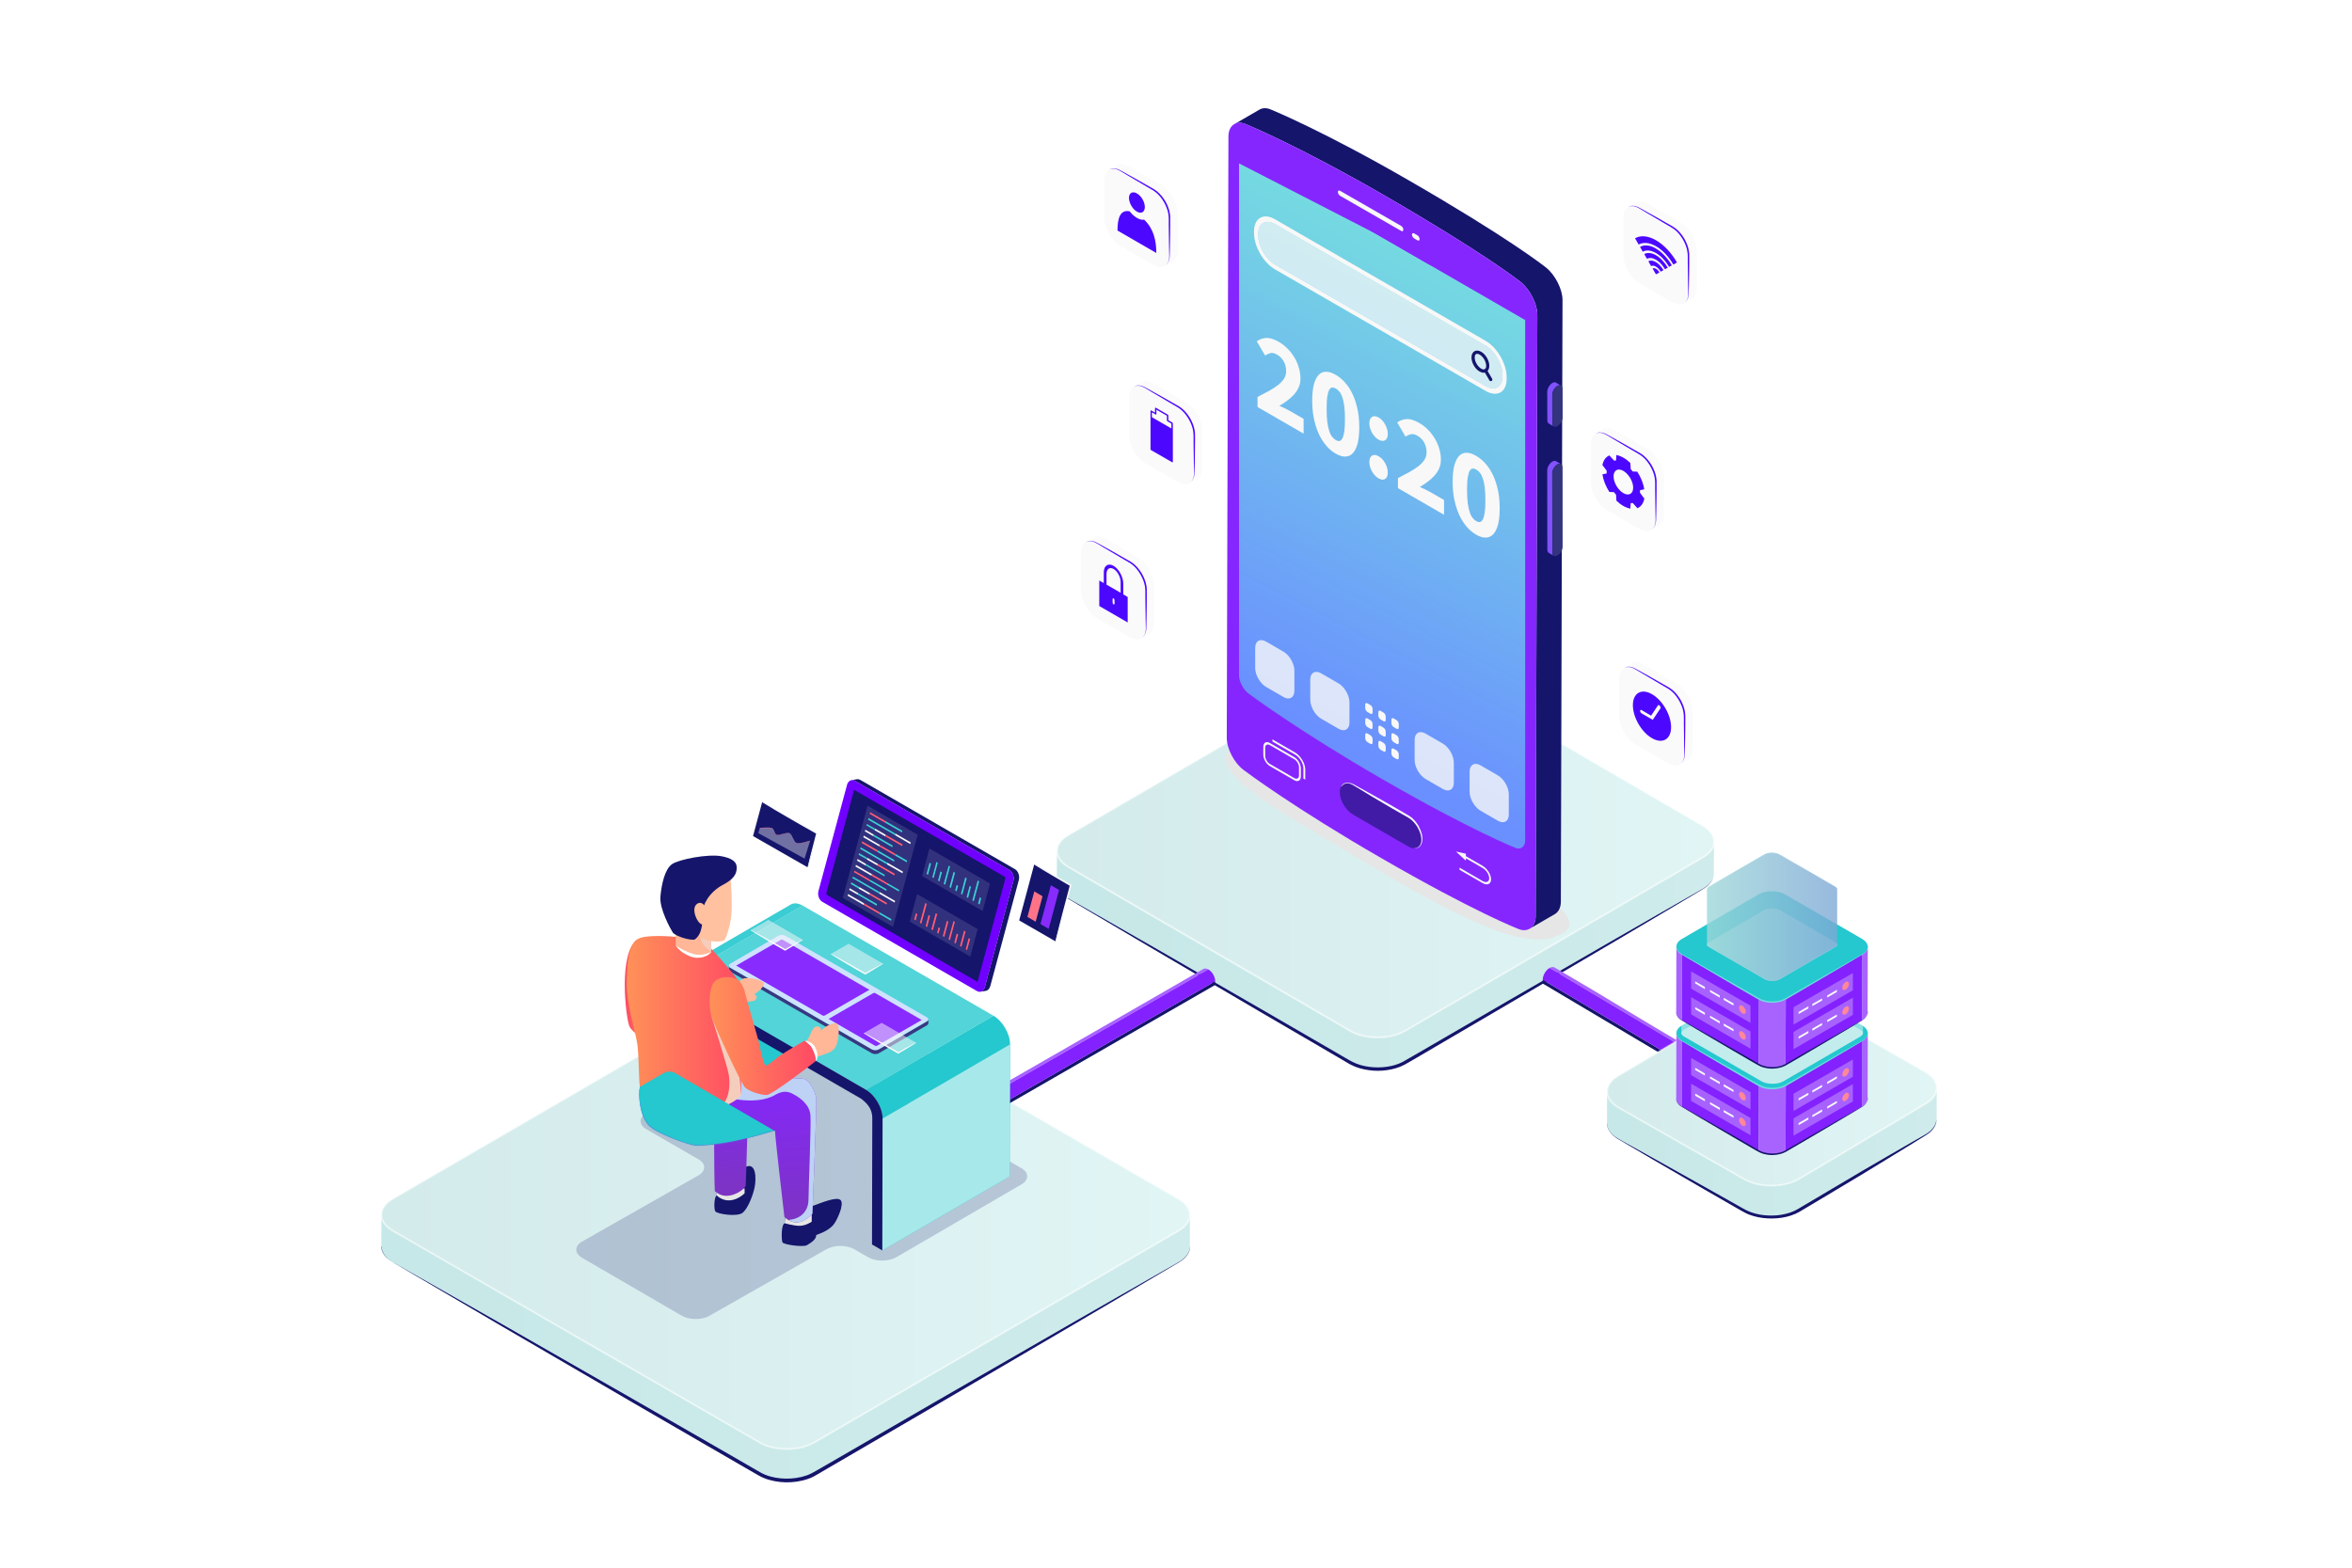 <?xml version="1.0" encoding="utf-8"?>
<!-- Generator: Adobe Illustrator 24.0.2, SVG Export Plug-In . SVG Version: 6.00 Build 0)  -->
<svg version="1.1" xmlns="http://www.w3.org/2000/svg" xmlns:xlink="http://www.w3.org/1999/xlink" x="0px" y="0px"
	 viewBox="0 0 2400 1600" style="enable-background:new 0 0 2400 1600;" xml:space="preserve">
<style type="text/css">
	.st0{fill:url(#SVGID_1_);}
	.st1{fill:url(#SVGID_2_);}
	.st2{opacity:0.5;}
	.st3{fill:#FFFFFF;}
	.st4{fill:#15156B;}
	.st5{fill:url(#SVGID_3_);}
	.st6{fill:url(#SVGID_4_);}
	.st7{fill:#A863FF;}
	.st8{fill:#8321FF;}
	.st9{fill:#B5ECEE;}
	.st10{opacity:0.2;fill:#15156B;}
	.st11{fill:#24C8CE;}
	.st12{fill:#3ACDD3;}
	.st13{fill:#A7E9EB;}
	.st14{fill:#52D4D8;}
	.st15{fill:#383881;}
	.st16{fill:#CEE2FF;}
	.st17{fill:#882BFF;}
	.st18{opacity:0.5;fill:#F9F9FA;}
	.st19{fill:#F9F9FA;}
	.st20{fill:#FFB798;}
	.st21{fill:#E6E6E6;}
	.st22{fill:url(#SVGID_5_);}
	.st23{fill:url(#SVGID_6_);}
	.st24{fill:#BDD2F5;}
	.st25{fill:url(#SVGID_7_);}
	.st26{fill:#F5CDBD;}
	.st27{fill:url(#SVGID_8_);}
	.st28{fill:url(#SVGID_9_);}
	.st29{fill:#FFC19F;}
	.st30{filter:url(#Adobe_OpacityMaskFilter);}
	.st31{mask:url(#SVGID_10_);}
	.st32{fill:#FF7388;}
	.st33{opacity:0.4;fill:#F9F9F9;}
	.st34{fill:#7000FF;}
	.st35{fill:#31317D;}
	.st36{fill:#3ECFD4;}
	.st37{fill:#FF5F77;}
	.st38{fill:#F9F9F9;}
	.st39{fill:url(#SVGID_11_);}
	.st40{fill:url(#SVGID_12_);}
	.st41{opacity:0.5;fill:#F8F8F8;}
	.st42{fill:#6EDBDF;}
	.st43{opacity:0.3;fill:#FAFBFB;}
	.st44{fill:#FAFBFB;}
	.st45{fill:#FF8799;}
	.st46{filter:url(#Adobe_OpacityMaskFilter_1_);}
	.st47{fill:url(#SVGID_14_);}
	.st48{mask:url(#SVGID_13_);}
	.st49{filter:url(#Adobe_OpacityMaskFilter_2_);}
	.st50{filter:url(#Adobe_OpacityMaskFilter_3_);}
	.st51{fill:url(#SVGID_15_);}
	.st52{opacity:0.8;fill:url(#SVGID_16_);}
	.st53{fill:#8526FF;}
	.st54{fill:url(#SVGID_17_);}
	.st55{fill:#8252FF;}
	.st56{fill:#33337E;}
	.st57{opacity:0.6;fill:#15156B;}
	.st58{fill:#F8F8F8;}
	.st59{opacity:0.8;fill:#F8F8F8;}
	.st60{opacity:0.7;fill:#F8F8F8;}
	.st61{opacity:0.6;fill:#F8F8F8;}
	.st62{fill:#FAFAFA;}
	.st63{fill:#4C08FF;}
</style>
<g id="Layer_3">
</g>
<g id="Layer_1">
	<g>
		<linearGradient id="SVGID_1_" gradientUnits="userSpaceOnUse" x1="389.031" y1="1375.441" x2="1214.255" y2="1375.441">
			<stop  offset="1.239670e-02" style="stop-color:#C7E8E8"/>
			<stop  offset="1" style="stop-color:#CFEBEB"/>
		</linearGradient>
		<path class="st0" d="M1202.8,1256L831,1472.1c-15.3,8.9-40.5,8.9-56,0l-374.2-216.1c-7.8-4.5-11.7-10.4-11.6-16.3
			c0,13.4-0.1,18.9-0.1,32.4c0,5.9,3.9,11.8,11.6,16.3l374.2,216.1c15.4,8.9,40.6,8.9,56,0l371.8-216.1c7.6-4.4,11.4-10.3,11.4-16.1
			c0-13.4,0.1-18.9,0.1-32.3C1214.2,1245.8,1210.4,1251.6,1202.8,1256z"/>
		<g>
			<linearGradient id="SVGID_2_" gradientUnits="userSpaceOnUse" x1="389.144" y1="1239.845" x2="1214.254" y2="1239.845">
				<stop  offset="1.239670e-02" style="stop-color:#D4EBEB"/>
				<stop  offset="1" style="stop-color:#E1F5F5"/>
			</linearGradient>
			<path class="st1" d="M1202.6,1223.6c15.4,8.9,15.5,23.5,0.2,32.4L831,1472.1c-15.3,8.9-40.5,8.9-56,0l-374.2-216.1
				c-15.4-8.9-15.5-23.5-0.2-32.4l371.8-216.1c15.3-8.9,40.5-8.9,56,0L1202.6,1223.6z"/>
			<g class="st2">
				<path class="st3" d="M803,1479.8c-10.8,0-20.9-2.4-28.5-6.8l-374.2-216.1c-7.8-4.5-12.1-10.6-12.1-17.1c0-6.5,4.2-12.5,11.9-17
					l371.8-216.1c7.6-4.4,17.7-6.8,28.4-6.8c10.8,0,20.9,2.4,28.5,6.8l374.2,216.1c7.8,4.5,12.1,10.6,12.1,17.1
					c0,6.5-4.2,12.5-11.9,17L831.5,1473C823.9,1477.4,813.8,1479.8,803,1479.8z M800.3,1001.9c-10.4,0-20.2,2.3-27.4,6.5
					l-371.8,216.1c-7.1,4.1-11,9.5-11,15.3c0,5.8,4,11.3,11.1,15.4l374.2,216.1c7.3,4.2,17.1,6.6,27.5,6.6c10.4,0,20.2-2.3,27.5-6.6
					l371.8-216.1c7.1-4.1,11-9.5,11-15.3c0-5.8-4-11.3-11.1-15.4l-374.2-216.1C820.6,1004.2,810.8,1001.9,800.3,1001.9z"/>
			</g>
		</g>
		<path class="st4" d="M389,1272.1c0,0,0,0.2,0.1,0.7c0.1,0.5,0,1.2,0.3,2c0.3,1.8,1.3,4.4,3.6,7.1c0.5,0.7,1.2,1.4,1.9,2
			c0.7,0.7,1.5,1.3,2.4,2c1.7,1.3,3.8,2.5,6,3.7c4.4,2.5,9.6,5.4,15.3,8.7c22.9,13,55.6,31.5,94.8,53.8
			c39.1,22.4,84.8,48.5,133.7,76.5c24.4,14.1,49.7,28.6,75.3,43.3c12.8,7.4,25.7,14.8,38.7,22.3l9.7,5.6c3.3,1.9,6.5,3.9,9.7,5.2
			c6.6,2.7,14,4,21.2,4.1c7.3,0.1,14.7-0.9,21.5-3.3c3.4-1.2,6.5-2.9,9.8-4.8l9.7-5.6c13-7.5,25.9-15,38.7-22.4
			c25.6-14.8,50.8-29.4,75.2-43.6c48.8-28.1,94.4-54.4,133.5-76.9c39.1-22.5,71.8-41,94.6-54.1c5.7-3.3,10.8-6.2,15.3-8.7
			c2.2-1.3,4.3-2.4,6-3.7c1.7-1.3,3.2-2.6,4.3-4c2.2-2.7,3.3-5.3,3.6-7.1c0.3-0.9,0.2-1.6,0.3-2c0-0.5,0.1-0.7,0.1-0.7s0,0.2,0,0.7
			c-0.1,0.4,0,1.2-0.2,2c-0.3,1.8-1.3,4.4-3.5,7.2c-1.1,1.4-2.5,2.8-4.3,4.1c-1.7,1.3-3.8,2.5-6,3.8c-4.4,2.6-9.5,5.6-15.1,8.9
			c-22.7,13.4-54.9,32.6-93.8,55.4c-38.9,22.8-84.3,49.4-132.9,77.9c-24.3,14.2-49.5,28.9-75.1,43.8c-12.8,7.5-25.7,15-38.6,22.5
			l-9.7,5.7c-3.1,1.9-6.7,3.9-10.4,5.1c-7.3,2.6-15.1,3.7-22.8,3.6c-7.7-0.2-15.4-1.5-22.7-4.5c-1.9-0.8-3.4-1.6-5.2-2.6l-4.9-2.8
			l-9.7-5.6c-13-7.5-25.9-15-38.7-22.4c-25.6-14.8-50.8-29.4-75.2-43.6c-48.7-28.4-94.2-54.9-133.1-77.6
			c-38.9-22.8-71.3-41.8-94-55.2c-5.7-3.3-10.7-6.3-15.1-8.9c-2.2-1.3-4.3-2.5-6-3.9c-0.9-0.7-1.7-1.3-2.3-2
			c-0.7-0.7-1.4-1.3-1.9-2.1c-2.2-2.8-3.2-5.4-3.5-7.2c-0.2-0.9-0.2-1.6-0.2-2C389,1272.3,389,1272.1,389,1272.1z"/>
	</g>
	<g>
		<linearGradient id="SVGID_3_" gradientUnits="userSpaceOnUse" x1="1078.467" y1="975.109" x2="1749.001" y2="975.109">
			<stop  offset="1.239670e-02" style="stop-color:#C7E8E8"/>
			<stop  offset="1" style="stop-color:#CFEBEB"/>
		</linearGradient>
		<path class="st5" d="M1737.5,875.1l-303.8,177c-15.3,8.9-40.5,8.9-56,0l-287.6-167.3c-7.8-4.5-11.7-10.4-11.6-16.3
			c0,13.4-0.1,18.9-0.1,32.4c0,5.9,3.9,11.8,11.6,16.3l287.6,167.3c15.4,8.9,40.6,8.9,56,0l303.8-177c7.6-4.4,11.4-10.3,11.4-16.1
			c0-13.4,0.1-18.9,0.1-32.3C1749,864.9,1745.2,870.7,1737.5,875.1z"/>
		<path class="st4" d="M1078.5,900.9c0,0,0.1,0.8,0.2,2.2c0.4,1.4,0.8,3.6,2.5,6c1.6,2.4,4.1,4.9,7.7,7.1c3.5,2.2,7.8,4.5,12.4,7.1
			c18.6,10.6,45.2,25.9,77.1,44.1c31.8,18.4,69,39.8,108.8,62.7c19.9,11.5,40.4,23.4,61.3,35.5c5.2,3,10.5,6.1,15.7,9.1
			c2.6,1.5,5.3,3,7.9,4.6l4,2.3l2,1.1l0.5,0.3l0.4,0.2l1,0.5c5.2,2.7,11,4.3,16.9,5.1c5.9,0.8,12,0.8,17.9,0
			c5.9-0.8,11.7-2.4,16.9-5.2c5.2-2.9,10.6-6.1,15.8-9.1c10.6-6.1,21.1-12.2,31.5-18.3c20.9-12.1,41.4-24,61.3-35.6
			c39.8-23,76.9-44.4,108.8-62.8c31.8-18.4,58.5-33.5,77.1-44.2c4.6-2.7,8.8-5,12.4-7.1c3.5-2.2,6.1-4.7,7.7-7
			c1.7-2.4,2.2-4.6,2.5-6c0.1-1.5,0.2-2.2,0.2-2.2s-0.1,0.8-0.2,2.2c-0.3,1.4-0.8,3.7-2.4,6.1c-1.6,2.4-4.1,5-7.7,7.2
			c-3.5,2.2-7.7,4.6-12.3,7.4c-18.5,10.9-44.7,26.7-76.4,45.3c-31.7,18.6-68.6,40.4-108.3,63.7c-19.8,11.6-40.3,23.6-61.1,35.8
			c-10.4,6.1-20.9,12.2-31.4,18.4c-5.3,3.1-10.5,6.2-15.9,9.2c-5.6,3-11.8,4.7-18,5.6c-6.2,0.9-12.5,0.9-18.8,0
			c-6.2-0.9-12.4-2.5-18-5.5l-1-0.5l-0.6-0.3l-0.5-0.3l-2-1.2l-3.9-2.3c-2.6-1.5-5.3-3.1-7.9-4.6c-5.2-3.1-10.5-6.1-15.7-9.2
			c-20.8-12.2-41.3-24.1-61.2-35.7c-39.6-23.3-76.6-45-108.3-63.6c-31.6-18.7-58-34.3-76.5-45.2c-4.6-2.8-8.8-5.1-12.3-7.4
			c-3.5-2.3-6.1-4.9-7.6-7.3c-1.7-2.4-2.1-4.6-2.4-6.1C1078.5,901.6,1078.5,900.9,1078.5,900.9z"/>
		<g>
			<linearGradient id="SVGID_4_" gradientUnits="userSpaceOnUse" x1="1078.58" y1="863.778" x2="1749" y2="863.778">
				<stop  offset="1.239670e-02" style="stop-color:#D4EBEB"/>
				<stop  offset="1" style="stop-color:#E1F5F5"/>
			</linearGradient>
			<path class="st6" d="M1737.4,842.7c15.4,8.9,15.5,23.5,0.2,32.4l-303.8,177c-15.3,8.9-40.5,8.9-56,0l-287.6-167.3
				c-15.4-8.9-15.5-23.5-0.2-32.4l303.8-177c15.3-8.9,40.5-8.9,56,0L1737.4,842.7z"/>
			<g class="st2">
				<path class="st3" d="M1405.8,1059.8c-10.8,0-20.9-2.4-28.5-6.8l-287.6-167.3c-7.8-4.5-12.1-10.6-12.1-17.1
					c0-6.5,4.2-12.5,11.9-17l303.8-177c7.6-4.4,17.7-6.8,28.4-6.8c10.8,0,20.9,2.4,28.5,6.8l287.6,167.3
					c7.8,4.5,12.1,10.6,12.1,17.1c0,6.5-4.2,12.5-11.9,17l-303.8,177C1426.7,1057.4,1416.6,1059.8,1405.8,1059.8z M1421.8,669.7
					c-10.4,0-20.2,2.3-27.4,6.5l-303.8,177c-7.1,4.1-11,9.5-11,15.3c0,5.8,4,11.3,11.1,15.4l287.6,167.3c7.3,4.2,17.1,6.6,27.5,6.6
					c10.4,0,20.2-2.3,27.5-6.6l303.8-177c7.1-4.1,11-9.5,11-15.3c0-5.8-4-11.3-11.1-15.4l-287.6-167.3
					C1442,672,1432.2,669.7,1421.8,669.7z"/>
			</g>
		</g>
	</g>
	<g>
		<polygon class="st4" points="979.9,1151.2 1239.9,1001.5 1239.9,1005.3 979.9,1155 		"/>
		<path class="st7" d="M968,1138.6c60.8-35.3,199.2-114.4,260-149.7c1.3-0.7,3-0.6,5,0.5l-260,149.7
			C971,1138,969.2,1137.9,968,1138.6z"/>
		<path class="st8" d="M973,1139.1l260-149.7c3.9,2.2,7,7.6,7,12.1l-260,149.7C979.9,1146.8,976.8,1141.3,973,1139.1z"/>
		<path class="st9" d="M973,1139.1c3.9,2.2,7,7.6,7,12.1l0,3.8l-14-8.1l0-3.8C965.9,1138.7,969.1,1136.9,973,1139.1z"/>
	</g>
	<g>
		<polygon class="st4" points="1716.6,1084.6 1574.2,1000 1574.2,1003.8 1716.6,1088.4 		"/>
		<path class="st7" d="M1728.6,1072c-60.8-35.3-81.7-49.3-142.4-84.6c-1.3-0.7-3-0.6-5,0.5l142.4,84.6
			C1725.5,1071.4,1727.3,1071.3,1728.6,1072z"/>
		<path class="st8" d="M1723.6,1072.5l-142.4-84.6c-3.9,2.2-7,7.6-7,12.1l142.4,84.6C1716.6,1080.1,1719.7,1074.7,1723.6,1072.5z"/>
		<path class="st9" d="M1723.6,1072.5c-3.9,2.2-7,7.6-7,12.1l0,3.8l14-8.1l0-3.8C1730.6,1072,1727.4,1070.2,1723.6,1072.5z"/>
	</g>
	<g>
		<path class="st10" d="M1042.3,1208.8c7.8-4.5,7.8-12,0-16.5l-226.4-130.7c-7.8-4.5-20.6-4.5-28.5,0L659.5,1136
			c-7.8,4.5-7.8,12,0,16.5l53.2,30.7c7.8,4.5,7.8,11.9,0,16.4l-118.8,67.6c-7.8,4.5-7.8,11.9,0,16.5l101.7,59.1
			c7.8,4.5,20.6,4.6,28.5,0l119.2-67.8c7.8-4.5,20.6-4.5,28.5,0l14.2,8.2c7.8,4.5,20.6,4.5,28.5,0L1042.3,1208.8z"/>
		<g>
			<path class="st11" d="M684.3,1011.5c-1.2,0.7-1.9,2.1-1.9,4.1l-0.3,134.7l130.1-75.6l0.3-134.7c0-2,0.7-3.4,1.9-4.1L684.3,1011.5
				z"/>
			<path class="st12" d="M676.8,998.7L807,923.1c3.1-1.8,7.3-1.5,12,1.2l-130.1,75.6C684.2,997.1,679.9,996.9,676.8,998.7z"/>
			<polygon class="st11" points="900.5,1141.5 1030.7,1065.9 1030.3,1200.6 900.2,1276.2 			"/>
			<polygon class="st13" points="900.5,1141.5 1030.7,1065.9 1030.3,1200.6 900.2,1276.2 			"/>
			<polygon class="st14" points="688.9,999.8 819,924.2 1013.8,1036.7 883.7,1112.3 			"/>
			<path class="st11" d="M883.7,1112.3l130.1-75.6c9.3,5.4,16.9,18.5,16.9,29.2l-130.1,75.6C900.6,1130.8,893,1117.7,883.7,1112.3z"
				/>
			<path class="st4" d="M883.7,1112.3c9.3,5.4,16.9,18.5,16.9,29.2l-0.3,134.7l-10.5-6.1l0.3-128.7c0-7.7-2.9-13.6-11.3-20
				l-189.8-109.6c-3.5-2-6.4-0.4-6.4,3.7l-0.3,134.7l-10.5-6.1l0.3-134.7c0-10.7,7.6-15.1,17-9.7L883.7,1112.3z"/>
		</g>
		<g>
			<path class="st15" d="M945.9,1042.4l-49.2,28.6c-1.9,1.1-5.1,1.1-7,0l-144.5-83.3c-1-0.6-1.4-1.3-1.4-2l0,4c0,0.7,0.5,1.5,1.4,2
				l144.5,83.3c1.9,1.1,5.1,1.1,7,0l49.2-28.6c0.9-0.6,1.4-1.3,1.4-2l0-4C947.3,1041.1,946.8,1041.8,945.9,1042.4z"/>
			<path class="st16" d="M945.8,1038.3c1.9,1.1,1.9,2.9,0,4l-49.2,28.6c-1.9,1.1-5.1,1.1-7,0l-144.5-83.3c-1.9-1.1-1.9-2.9,0-4
				l49.2-28.6c1.9-1.1,5-1.1,7,0L945.8,1038.3z"/>
			<path class="st17" d="M840.5,1036.7c-0.6,0-1-0.1-1-0.2l-88.3-51l45.6-26.3c0.1,0,0.4-0.2,1-0.2c0.6,0,0.9,0.1,1,0.2l88.3,51
				l-45.6,26.3C841.4,1036.6,841.1,1036.7,840.5,1036.7z"/>
			<path class="st17" d="M893.9,1067.5c-0.6,0-1-0.1-1-0.2l-47.4-27.4l45.6-26.3c0.1,0,0.4-0.2,1-0.2c0.6,0,0.9,0.1,1,0.2l47.4,27.4
				l-45.6,26.3C894.9,1067.4,894.5,1067.5,893.9,1067.5z"/>
			<g>
				<polygon class="st18" points="801.1,969.5 766,949.2 784,938.8 819.2,959.1 				"/>
				<path class="st19" d="M819.3,959.3c-2.9,1.9-5.9,3.7-8.9,5.5c-3,1.8-5.9,3.6-8.9,5.3l-0.4,0.2l-0.4-0.2l-8.8-5l-8.7-5.1
					c-2.9-1.7-5.8-3.5-8.7-5.2c-2.9-1.7-5.8-3.5-8.6-5.3l0.3-0.4c3,1.6,6,3.2,8.9,4.8c3,1.6,5.9,3.2,8.9,4.9l8.8,5l8.8,5.1h-0.8
					c3-1.7,6.1-3.4,9.1-5.1c3-1.7,6.1-3.3,9.2-4.9L819.3,959.3z"/>
			</g>
			<g>
				<polygon class="st18" points="916.7,1074.6 881.5,1054.4 899.6,1043.9 934.7,1064.2 				"/>
				<path class="st19" d="M934.8,1064.4c-2.9,1.9-5.9,3.7-8.9,5.5c-3,1.8-5.9,3.6-8.9,5.3l-0.4,0.2l-0.4-0.2l-8.8-5l-8.7-5.1
					c-2.9-1.7-5.8-3.5-8.7-5.2c-2.9-1.7-5.8-3.5-8.6-5.3l0.3-0.4c3,1.6,6,3.2,8.9,4.8c3,1.6,5.9,3.2,8.9,4.9l8.8,5l8.8,5.1h-0.8
					c3-1.7,6.1-3.4,9.1-5.1c3-1.7,6.1-3.3,9.2-4.9L934.8,1064.4z"/>
			</g>
			<g>
				<polygon class="st18" points="882.9,993.9 847.8,973.6 865.9,963.2 901,983.5 				"/>
				<path class="st19" d="M901.1,983.7c-2.9,1.9-5.9,3.7-8.9,5.5c-3,1.8-5.9,3.6-8.9,5.3l-0.4,0.2l-0.4-0.2l-8.8-5l-8.7-5.1
					c-2.9-1.7-5.8-3.5-8.7-5.2c-2.9-1.7-5.8-3.5-8.6-5.3l0.3-0.4c3,1.6,6,3.2,8.9,4.8c3,1.6,5.9,3.2,8.9,4.9l8.8,5l8.8,5.1h-0.8
					c3-1.7,6.1-3.4,9.1-5.1c3-1.7,6.1-3.3,9.2-4.9L901.1,983.7z"/>
			</g>
		</g>
		<g>
			<path class="st20" d="M756.6,1023.8c4.3-1.9,11.9-1,14.1-3.2c2.2-2.2,1.8-5.2-1.4-5.8c5-2.4,10.9-8.5,10.1-11.4
				c-0.8-2.9-15.9-7-21.5-4.4c-5.5,2.6-8.9,10.2-11.7,12.4L756.6,1023.8z"/>
			<g>
				<path class="st4" d="M731.3,1209.7v10.4c-2.6,1.5-3,13.4-1.4,16.2c1.6,2.7,22.5,6,28,1.4c5.5-4.7,10.4-17.8,12.1-25.8
					s2.2-28-11-20C745.8,1199.9,731.3,1209.7,731.3,1209.7z"/>
				<path class="st21" d="M759.8,1212.9v5c0,0-14.3,14.7-28.6,2.2v-10.4L759.8,1212.9z"/>
				<path class="st4" d="M801.7,1239.6l-1.1,8.8c-3.7,2.1-3.2,17-2.2,19.5c1.1,2.5,21.1,5.1,24.9,3c2.9-1.7,10.1-5.9,9.5-10.4
					c2.1-1,12.6-3.8,18.2-11.2c3.3-4.4,10.7-20.3,6.8-24.4c-3.8-4.1-19.7,2.7-29.6,6.3C818.4,1234.7,801.7,1239.6,801.7,1239.6z"/>
				<path class="st21" d="M828.3,1237.6v9.3c0,0-6.1,4.2-12.4,4.2c-6.3,0-15.3-2.7-15.3-2.7l1.1-8.8L828.3,1237.6z"/>
				<linearGradient id="SVGID_5_" gradientUnits="userSpaceOnUse" x1="738.043" y1="1080.032" x2="753.557" y2="1219.112">
					<stop  offset="0" style="stop-color:#8526FF"/>
					<stop  offset="1" style="stop-color:#7D34C2"/>
				</linearGradient>
				<path class="st22" d="M729,1094.1c-0.4,4.8-0.6,104.4,0.4,121.5c1.4,1.3,3,2.4,4.8,3.3c9,4.5,21.8-1.5,26.7-8.2
					c0.5-4.3,2.6-97.3,3.7-104.8c0,0-6.3-28.1-18-26.7C734.9,1080.4,729,1094.1,729,1094.1z"/>
				<linearGradient id="SVGID_6_" gradientUnits="userSpaceOnUse" x1="740.171" y1="1099.016" x2="757.44" y2="1253.833">
					<stop  offset="0" style="stop-color:#8526FF"/>
					<stop  offset="1" style="stop-color:#7D34C2"/>
				</linearGradient>
				<path class="st23" d="M833,1122.9c0,20.3-4,115.8-4,115.8s-11.6,14.4-24.5,6.5h0c-0.4-0.2-0.8-0.5-1.2-0.8c-1-0.7-2-1.5-2.9-2.4
					c-1.6-13.3-9.6-82.8-9.6-88.1c-4.1,0.4-44.4,15.2-81,15.2c-4.5,0-37-10.7-46.9-19.7c-9.9-9-11.9-30.8-9.9-40.6l82.2-7.9
					c0,0,2.7-0.1,7.2-0.1c19.8-0.3,73.6-0.9,76.6,0.1C826,1101.2,833,1115,833,1122.9z"/>
				<path class="st24" d="M833,1122.9c0,20.3-4,115.8-4,115.8s-11.6,14.4-24.5,6.5c0.5-0.1,0.9-0.2,1.5-0.3c13.3-1.5,19-11,19-20.6
					c0-9.7,2.7-74.3,2-85.8c-0.7-11.5-11.5-18.4-16.1-21c-4.6-2.6-10.1-5.8-20,0c-9.9,5.8-24.2,6.8-39.2,4.6c0,0-7.5-7.8-9.3-21.3
					c19.8-0.3,73.6-0.9,76.6,0.1C826,1101.2,833,1115,833,1122.9z"/>
			</g>
			<g>
				
					<linearGradient id="SVGID_7_" gradientUnits="userSpaceOnUse" x1="1795.51" y1="1013.947" x2="1830.476" y2="1013.947" gradientTransform="matrix(1 0 0 1 -1158.039 0)">
					<stop  offset="0" style="stop-color:#FF4964"/>
					<stop  offset="0.996" style="stop-color:#FF9158"/>
				</linearGradient>
				<path class="st25" d="M650.6,958.6c-20.1,13.6-12,80.1-8.4,88.8c3.6,8.7,30.3,21.9,30.3,21.9L650.6,958.6z"/>
				<polygon class="st26" points="645.9,1016.7 657.6,1061 672.4,1069.3 				"/>
				<linearGradient id="SVGID_8_" gradientUnits="userSpaceOnUse" x1="639.543" y1="1045.971" x2="758.793" y2="1045.971">
					<stop  offset="4.132230e-03" style="stop-color:#FF9158"/>
					<stop  offset="1" style="stop-color:#FF4964"/>
				</linearGradient>
				<path class="st27" d="M758,1053.7c-0.3,4-0.7,8.6-1.1,13.3c-1,11.3-2,22.9-1.6,26.2c0.6,4.7,1.4,19.2,0.8,22.2
					c-0.5,3-17.5,18.4-32.6,21.1c-3.7,0.7-9.3,0.1-15.9-1.4c-20.6-4.5-50-17.4-54.6-26.3c-1.4-4.9-0.8-28.2-2.5-41.9
					c-1.6-13.7-11.8-42.2-11-66.9c0.8-24.7,3.3-36.2,11-41.4c7.7-5.2,35-2.9,41-2.3c6,0.6,31.9,9.7,31.9,9.7
					c4.4,3.8,33.4,36.5,34.5,42.5C759.1,1014.5,759.1,1040,758,1053.7z"/>
				<path class="st20" d="M725.6,953.3c0,0,0,15.7,0,17.7c0,2-9,6.5-17.7,4.5c-8.7-2-18.4-9.2-18.4-10.8c0-1.6,0-16.6,0-16.6
					s14.4-8,18-5.5C711.2,945.1,725.6,953.3,725.6,953.3z"/>
				<path class="st3" d="M725.6,971c0,0,0,0.2,0,0.5c-0.1,0.3-0.3,0.8-0.7,1.2c-0.4,0.4-0.9,0.9-1.6,1.4c-0.7,0.5-1.5,1-2.4,1.4
					c-0.9,0.4-1.9,0.8-3,1.2c-1.1,0.3-2.3,0.6-3.6,0.7c-1.3,0.1-2.6,0.2-4,0.1c-0.7,0-1.4-0.1-2-0.3l-0.5-0.1l-0.1,0l-0.2,0
					l-0.2-0.1l-0.9-0.2c-1.3-0.4-2.6-0.8-3.8-1.4c-1.2-0.5-2.3-1.1-3.4-1.7c-1.1-0.6-2.1-1.3-3-1.9c-0.9-0.6-1.8-1.3-2.5-2
					c-1.5-1.3-2.6-2.5-3.3-3.5c-0.3-0.5-0.5-0.9-0.7-1.2c-0.1-0.3-0.1-0.5-0.1-0.5c0,0,0.1,0.2,0.2,0.4c0.2,0.2,0.5,0.5,1,0.8
					c0.9,0.6,2.3,1.5,3.9,2.4c0.8,0.4,1.7,0.9,2.7,1.4c1,0.5,2,0.9,3.1,1.4c1.1,0.5,2.2,0.9,3.3,1.4c1.2,0.4,2.2,0.8,3.4,1.1
					l0.9,0.3l0.2,0.1l0.1,0c0,0,0.1,0,0,0l0,0l0.1,0l0.4,0.1c0.6,0.1,1.1,0.2,1.7,0.3c1.2,0.2,2.3,0.2,3.4,0.2
					c1.1,0,2.2-0.1,3.3-0.3c1-0.2,2-0.3,2.9-0.6c0.9-0.2,1.7-0.5,2.4-0.7c0.7-0.3,1.3-0.5,1.8-0.8c0.5-0.3,0.8-0.5,1-0.7
					C725.6,971.2,725.6,971,725.6,971z"/>
				<path class="st26" d="M714.7,955.7c-0.2,8.9,11,15.3,11,15.3v-15.3C725.6,955.7,714.7,953,714.7,955.7z"/>
				<path class="st20" d="M822.7,1062.9c3.8-4.1,5.5-13.1,8.9-14.7c3.3-1.6,6.6-0.1,6,3.7c4.5-4.7,13.7-9.1,16.6-7.1
					c3,1.9,1.9,20.5-3,25.8c-4.9,5.3-14.8,6.2-18.3,8.6L822.7,1062.9z"/>
				<path class="st26" d="M756.1,1118.1c-4.4,5.3-14.9,11-26.4,13.6c15.9-4.4,15.3-26.4,14-34.6c-1.2-8.1-17.3-58.5-17.8-60.1
					c0.7,0.6,18.2,16,28,38.3c-0.7,5.3-1.1,9.1-1.1,9.1C754,1095,756.4,1111.8,756.1,1118.1z"/>
				
					<linearGradient id="SVGID_9_" gradientUnits="userSpaceOnUse" x1="1882.176" y1="1057.408" x2="1991.028" y2="1057.408" gradientTransform="matrix(1 0 0 1 -1158.039 0)">
					<stop  offset="4.132230e-03" style="stop-color:#FF9158"/>
					<stop  offset="1" style="stop-color:#FF4964"/>
				</linearGradient>
				<path class="st28" d="M753.7,1000.6c-5.3-4.8-21.3-5-26,3.1c-4.7,8.1-4.2,25.6-1.9,33.3c2.3,7.7,30.2,68.9,34.6,73
					c4.4,4.1,16.6,7.9,22.3,7.5c5.7-0.5,46.6-32,49.8-34.6c1.6-5.9-1.7-13.1-4-15.8c-2.3-2.8-7.6-4.9-7.6-4.9s-16.7,9.6-23.9,14.4
					c-7.2,4.8-13.9,11.8-15.8,10.8c-1.8-0.9-5.2-15-6.3-21.1c-1.1-6.1-12.9-45.4-14.7-53.2C758.5,1005.1,753.7,1000.6,753.7,1000.6z
					"/>
				<path class="st3" d="M832.6,1082.9c0,0-0.1-0.4-0.1-1.2c0-0.4-0.1-0.8-0.1-1.3c-0.1-0.5-0.2-1-0.3-1.5c-0.1-0.5-0.3-1.1-0.5-1.8
					c-0.1-0.6-0.4-1.3-0.6-2c-0.2-0.7-0.5-1.3-0.8-2c-0.3-0.7-0.6-1.4-0.9-2c-0.3-0.7-0.7-1.3-1-2c-0.2-0.3-0.4-0.6-0.6-0.9
					l-0.1-0.1l0-0.1l0,0l0,0c0,0-0.1-0.1,0.1,0.1l0,0l-0.2-0.2l-0.4-0.4c-0.2-0.3-0.5-0.5-0.7-0.7c-0.2-0.2-0.4-0.4-0.7-0.7
					c-0.5-0.4-1-0.9-1.4-1.3c-1.8-1.5-3.1-2.7-3.1-2.7s0.4,0,1.2,0.2c0.7,0.1,1.8,0.4,2.9,0.9c0.6,0.2,1.2,0.5,1.9,0.9
					c0.6,0.4,1.5,0.9,2,1.4l0.4,0.4l0.2,0.2l0.3,0.3c0.3,0.3,0.6,0.7,0.8,1c0.5,0.7,1,1.5,1.3,2.3c0.4,0.8,0.7,1.6,1,2.4
					c0.3,0.8,0.5,1.6,0.6,2.4c0.2,0.8,0.3,1.6,0.3,2.3c0,0.8,0.1,1.4-0.1,2.1c-0.1,0.7-0.2,1.3-0.3,1.8c-0.1,0.5-0.4,0.9-0.5,1.2
					C832.8,1082.5,832.6,1082.9,832.6,1082.9z"/>
				<path class="st29" d="M745.2,894.1c0.9,8.2,1.9,25,1.3,36.5c-0.5,11.5-5.3,27.4-7.5,29c-2.2,1.5-10.5,2.3-18.1-0.4
					c-7.6-2.7-22.8-11.3-22.8-11.3s0.1-29.3,12.4-37C722.8,903.2,745.2,894.1,745.2,894.1z"/>
				<path class="st4" d="M751.6,883.9c1,8.7-4.3,14.1-13.8,19.1c-14.5,7.6-21.1,21.2-21,28.6c0.1,7.4,0.6,21.5-8,27.3
					c-5.2,1.2-20.1-3.8-22.3-7.2c-2.2-3.4-13.7-24-12.6-36.6c1.1-12.6,4.5-28,11.8-33.1c7.2-5,36.7-10.7,50.6-8.1
					C745.9,875.7,751.1,879.1,751.6,883.9z"/>
				<path class="st29" d="M722.6,930.9c0,0-4.7-13.5-11.6-8.2c-6.9,5.3,2.2,23.8,7.3,20.5C723.4,939.8,722.6,930.9,722.6,930.9z"/>
			</g>
		</g>
		<defs>
			<filter id="Adobe_OpacityMaskFilter" filterUnits="userSpaceOnUse" x="595.8" y="1093.6" width="205.2" height="242.8">
				<feFlood  style="flood-color:white;flood-opacity:1" result="back"/>
				<feBlend  in="SourceGraphic" in2="back" mode="normal"/>
			</filter>
		</defs>
		<mask maskUnits="userSpaceOnUse" x="595.8" y="1093.6" width="205.2" height="242.8" id="SVGID_10_">
			<g class="st30">
				<path d="M790.8,1153.9c-4.1,0.4-44.4,15.2-81,15.2c-4.5,0-37-10.7-46.9-19.7c-9.9-9-11.9-30.8-9.9-40.6c0,0,17.2-16.8,32-18.5
					c14.9-1.7,54.1,25.6,60.4,28.7C751.7,1122.1,790.8,1153.9,790.8,1153.9z"/>
			</g>
		</mask>
		<g class="st31">
			<polygon class="st15" points="710.1,1336.4 602.3,1273.8 602.3,1261.7 710,1324.3 			"/>
			<path class="st11" d="M790.3,1174.3c0-2-0.7-3.4-1.9-4.1c-35.9-20.9-71.8-41.8-107.8-62.6c1.2,0.7,1.9,2.1,1.9,4.1l0.3,96.2
				c0,4.1-2.9,9-6.4,11.1l-74.1,42.7l107.8,62.6l74.1-42.7c3.5-2,6.4-7,6.4-11.1L790.3,1174.3z"/>
			<polygon class="st13" points="682.8,1207.9 790.5,1270.5 790.5,1164.8 682.5,1131.7 			"/>
			<path class="st11" d="M688,1094.7c-3.1-1.8-7.3-1.5-12,1.2l-55.2,31.9c-2.6,1.5-7.7,3.4-11.1,1.4l107.8,62.6
				c3.4,2,8.6,0.1,11.1-1.4l55.2-31.9c4.7-2.7,9-3,12-1.2C759.9,1136.5,724,1115.6,688,1094.7z"/>
			<path class="st15" d="M710.1,1204.7c-35.9-20.9-71.8-41.8-107.8-62.6c-3.9-2.3-6.5-7.1-6.5-14.9l107.8,62.6
				C703.6,1197.6,706.2,1202.4,710.1,1204.7z"/>
			<path class="st4" d="M714.1,1183.7c0,12.4,10.5,9.1,14.5,6.8l55.2-31.9c9.3-5.4,16.9-1,17,9.7l0.3,96.2
				c0,10.7-7.5,23.8-16.9,29.2l-74.1,42.7l0-12.1l74.1-42.7c3.5-2,6.4-7,6.4-11.1l-0.3-96.2c0-4.1-2.9-5.7-6.4-3.7l-55.2,31.9
				c-12.1,7-25,4.9-25.1-12.8L714.1,1183.7z"/>
			<polygon class="st14" points="703.6,1189.8 595.8,1127.1 606.3,1121.1 714.1,1183.7 			"/>
		</g>
		<g>
			<polygon class="st4" points="1040,939.4 1055.4,882 1092.5,903.5 1077.1,960.8 			"/>
			<path class="st19" d="M1055.5,881.8l9.4,5.2l9.4,5.2c6.2,3.5,12.4,7.1,18.6,10.6l0.5,0.3l-0.2,0.6c-2.5,9.6-5.2,19.1-7.8,28.7
				l-4,14.3l-4.1,14.3l-0.5-0.1l3.6-14.4l3.7-14.4c2.5-9.6,5-19.2,7.6-28.7l0.4,0.9c-6.2-3.6-12.4-7.2-18.5-10.8l-9.2-5.5l-9.2-5.6
				L1055.5,881.8z"/>
			<polygon class="st32" points="1055.4,909.8 1048.4,935.8 1056.8,940.7 1063.8,914.7 			"/>
			<polygon class="st17" points="1072.3,903.5 1061.7,943.1 1070.1,948 1080.7,908.3 			"/>
		</g>
		<g>
			<polygon class="st4" points="768.4,853.3 777.8,818.4 833.7,850.4 824.3,885.3 			"/>
			<path class="st19" d="M777.9,818.2c4.7,2.6,9.5,5.1,14.1,7.7c4.7,2.6,9.4,5.2,14.1,7.8l14,7.9l13.9,8l0.5,0.3l-0.2,0.6
				c-1.6,5.8-3.2,11.6-4.8,17.4c-1.6,5.8-3.3,11.6-5,17.4l-0.5-0.1c1.5-5.8,2.8-11.7,4.4-17.5c1.5-5.8,3-11.7,4.5-17.5l0.4,0.9
				l-14-7.9l-13.9-8c-4.7-2.7-9.3-5.4-13.9-8.1c-4.6-2.7-9.2-5.5-13.8-8.3L777.9,818.2z"/>
			<path class="st33" d="M775.3,845c0,0,10.1-1.1,12.7,0.4c1.7,0.9,2.3,5.6,4.1,6.5c3.1,1.5,10.5-2.9,13.7-1.5
				c2.7,1.3,4,8.7,6.8,9.9c3.3,1.4,14.1-2.3,14.1-2.3l-5.7,18.3l-47.2-26L775.3,845z"/>
			<g>
				<path class="st32" d="M814.6,860.8c-0.9,0-1.6-0.1-2.2-0.3c-1.4-0.6-2.5-2.9-3.5-5.1c-1-2.1-2-4.3-3.3-4.9
					c-1.5-0.7-4.1,0-6.7,0.8c-2.6,0.7-5.4,1.5-7,0.7c-0.9-0.4-1.6-1.9-2.2-3.3c-0.6-1.3-1.1-2.7-1.9-3.1c-2.6-1.4-11.9,0-12,0
					c-0.1,0-0.2,0-0.2-0.1c0-0.1,0-0.2,0.1-0.2c0.4-0.1,9.5-1.5,12.2,0c0.9,0.5,1.4,1.8,2.1,3.3c0.6,1.4,1.2,2.8,2,3.2
					c1.5,0.7,4.2,0,6.7-0.7c2.6-0.7,5.3-1.5,6.9-0.7c1.4,0.6,2.4,2.9,3.4,5c1,2.1,2,4.3,3.3,4.9c3.2,1.4,13.9-2.2,14-2.3
					c0.1,0,0.2,0,0.2,0.1c0,0.1,0,0.2-0.1,0.2C826.3,858.3,819,860.8,814.6,860.8z"/>
			</g>
		</g>
		<g>
			<path class="st4" d="M1035.7,887.1L877.9,796c-1.1-0.6-2.3-0.9-3.4-0.7c-0.7,0.1-1.3,0.2-2,0.3c-0.6,0.1-1.3,0.2-2,0.3
				c-0.6,0.1-1.1,0.2-1.7,0.3c1.1-0.2,2.2,0,3.4,0.7l157.8,91.1c3.3,1.9,5.1,6.9,4,11.1l-29.1,108.2c-0.7,2.8-2.6,4.5-4.7,4.9
				c1.9-0.3,3.7-0.6,5.6-0.9c2.1-0.3,3.9-2.1,4.7-4.9l29.1-108.2C1040.7,894,1039,889,1035.7,887.1z"/>
			<path class="st34" d="M1030.1,888c3.3,1.9,5.1,6.9,4,11.1l-29.1,108.2c-1.1,4.2-4.7,6.1-8.1,4.2l-157.8-91.1
				c-3.3-1.9-5.1-6.9-3.9-11.1l29.1-108.2c1.1-4.2,4.7-6.1,8-4.2L1030.1,888z"/>
			<path class="st4" d="M843.6,913.2c-0.2-0.4-0.4-1.2-0.3-1.8l28.2-105.3l154,88.9c0.2,0.4,0.4,1.2,0.3,1.8l-28.3,105.3
				L843.6,913.2z"/>
			<g>
				<path class="st35" d="M897.5,931.1l12.1,7l-0.5,1.7l-12.1-7l-15.9-9.2l-16.3-9.4l0.5-1.7l16.3,9.4L897.5,931.1L897.5,931.1z
					 M875.6,911.5l19.4,11.2l-0.4,1.7l-19.4-11.2l-8.6-5l0.5-1.7L875.6,911.5L875.6,911.5z M887.7,911.6l17.4,10.1l-0.5,1.7
					l-17.4-10.1l-10.9-6.3l-8.2-4.7l0.5-1.7l8.2,4.7L887.7,911.6L887.7,911.6z M897.5,910.3l15.9,9.2l-0.4,1.7L897,912l-27.3-15.8
					l0.4-1.7L897.5,910.3L897.5,910.3z M887.5,897.7l17.3,10l-0.5,1.7l-17.3-10l-15.8-9.1l0.5-1.7L887.5,897.7L887.5,897.7z
					 M905.5,901.3l12.1,7l-0.4,1.7l-12.1-7l-15.9-9.2l-16.3-9.4l0.4-1.7l16.3,9.4L905.5,901.3L905.5,901.3z M883.6,881.7l19.4,11.2
					l-0.5,1.7l-19.4-11.2l-8.6-5l0.5-1.7L883.6,881.7L883.6,881.7z M895.7,881.7l17.4,10.1l-0.5,1.7l-17.4-10.1l-10.9-6.3l-8.2-4.7
					l0.5-1.7l8.2,4.7L895.7,881.7L895.7,881.7z M905.5,880.5l15.9,9.2l-0.5,1.7l-15.9-9.2l-27.3-15.8l0.4-1.7L905.5,880.5
					L905.5,880.5z M895.6,867.8l17.3,10l-0.5,1.7l-17.3-10l-15.7-9.1l0.5-1.7L895.6,867.8L895.6,867.8z M913.6,871.4l12.1,7
					l-0.4,1.7l-12.1-7l-15.9-9.2l-16.3-9.4l0.4-1.7l16.3,9.4L913.6,871.4L913.6,871.4z M891.6,851.8L911,863l-0.5,1.7l-19.4-11.2
					l-8.6-5l0.5-1.7L891.6,851.8L891.6,851.8z M903.7,851.9l17.4,10.1l-0.4,1.7l-17.4-10.1l-10.9-6.3l-8.2-4.7l0.4-1.7l8.2,4.7
					L903.7,851.9L903.7,851.9z M913.5,850.6l15.9,9.2l-0.5,1.7l-15.9-9.2l-27.3-15.8l0.5-1.7L913.5,850.6L913.5,850.6z M903.6,838
					l17.3,10l-0.4,1.7l-17.3-10l-15.8-9.1l0.5-1.7L903.6,838L903.6,838z M936.4,851.9l-51.2-29.6L860,916.4l51.2,29.6L936.4,851.9
					L936.4,851.9z"/>
				<polygon class="st36" points="920.8,847.9 903.6,838 903.1,839.7 920.4,849.6 920.8,847.9 				"/>
				<polygon class="st37" points="903.6,838 887.8,828.9 887.4,830.6 903.1,839.7 903.6,838 				"/>
				<polygon class="st38" points="929.4,859.8 913.5,850.6 913.1,852.3 928.9,861.5 929.4,859.8 				"/>
				<polygon class="st36" points="913.5,850.6 886.2,834.9 885.7,836.6 913.1,852.3 913.5,850.6 				"/>
				<polygon class="st37" points="921.1,861.9 903.7,851.9 903.2,853.6 920.6,863.6 921.1,861.9 				"/>
				<polygon class="st38" points="903.7,851.9 892.8,845.6 892.4,847.3 903.2,853.6 903.7,851.9 				"/>
				<polygon class="st36" points="892.8,845.6 884.6,840.9 884.1,842.5 892.4,847.3 892.8,845.6 				"/>
				<polygon class="st36" points="911,863 891.6,851.8 891.2,853.5 910.5,864.7 911,863 				"/>
				<polygon class="st38" points="891.6,851.8 883,846.8 882.5,848.5 891.2,853.5 891.6,851.8 				"/>
				<polygon class="st36" points="925.7,878.4 913.6,871.4 913.1,873.1 925.2,880.1 925.7,878.4 				"/>
				<polygon class="st37" points="913.6,871.4 897.7,862.3 897.2,863.9 913.1,873.1 913.6,871.4 				"/>
				<polygon class="st38" points="897.7,862.3 881.4,852.8 880.9,854.5 897.2,863.9 897.7,862.3 				"/>
				<polygon class="st36" points="912.8,877.8 895.6,867.8 895.1,869.5 912.4,879.5 912.8,877.8 				"/>
				<polygon class="st37" points="895.6,867.8 879.8,858.7 879.3,860.4 895.1,869.5 895.6,867.8 				"/>
				<polygon class="st38" points="921.4,889.6 905.5,880.5 905,882.2 920.9,891.3 921.4,889.6 				"/>
				<polygon class="st36" points="905.5,880.5 878.2,864.7 877.7,866.4 905,882.2 905.5,880.5 				"/>
				<polygon class="st37" points="913.1,891.8 895.7,881.7 895.2,883.4 912.6,893.5 913.1,891.8 				"/>
				<polygon class="st38" points="895.7,881.7 884.8,875.4 884.4,877.1 895.2,883.4 895.7,881.7 				"/>
				<polygon class="st36" points="884.8,875.4 876.6,870.7 876.1,872.4 884.4,877.1 884.8,875.4 				"/>
				<polygon class="st36" points="903,892.9 883.6,881.7 883.2,883.4 902.5,894.5 903,892.9 				"/>
				<polygon class="st38" points="883.6,881.7 875,876.7 874.5,878.4 883.2,883.4 883.6,881.7 				"/>
				<polygon class="st36" points="917.7,908.3 905.5,901.3 905.1,902.9 917.2,909.9 917.7,908.3 				"/>
				<polygon class="st37" points="905.5,901.3 889.7,892.1 889.2,893.8 905.1,902.9 905.5,901.3 				"/>
				<polygon class="st38" points="889.7,892.1 873.4,882.7 872.9,884.4 889.2,893.8 889.7,892.1 				"/>
				<polygon class="st36" points="904.8,907.6 887.5,897.7 887.1,899.3 904.4,909.3 904.8,907.6 				"/>
				<polygon class="st37" points="887.5,897.7 871.8,888.6 871.3,890.2 887.1,899.3 887.5,897.7 				"/>
				<polygon class="st38" points="913.4,919.5 897.5,910.3 897,912 912.9,921.2 913.4,919.5 				"/>
				<polygon class="st36" points="897.5,910.3 870.2,894.6 869.7,896.2 897,912 897.5,910.3 				"/>
				<polygon class="st37" points="905.1,921.6 887.7,911.6 887.2,913.2 904.6,923.3 905.1,921.6 				"/>
				<polygon class="st38" points="887.7,911.6 876.8,905.3 876.3,907 887.2,913.2 887.7,911.6 				"/>
				<polygon class="st36" points="876.8,905.3 868.6,900.5 868.1,902.2 876.3,907 876.8,905.3 				"/>
				<polygon class="st36" points="895,922.7 875.6,911.5 875.2,913.2 894.5,924.4 895,922.7 				"/>
				<polygon class="st38" points="875.6,911.5 867,906.5 866.5,908.2 875.2,913.2 875.6,911.5 				"/>
				<polygon class="st36" points="909.7,938.1 897.5,931.1 897.1,932.8 909.2,939.8 909.7,938.1 				"/>
				<polygon class="st37" points="897.5,931.1 881.7,921.9 881.2,923.6 897.1,932.8 897.5,931.1 				"/>
				<polygon class="st38" points="881.7,921.9 865.4,912.5 864.9,914.2 881.2,923.6 881.7,921.9 				"/>
			</g>
			<g>
				<path class="st35" d="M974.6,908.8l1.5-5.7l1.6,0.9l-1.5,5.7L974.6,908.8L974.6,908.8z M998,922.3l1.8-6.5l1.6,0.9l-1.8,6.5
					L998,922.3L998,922.3z M957.1,898.7l2.5-9.4l1.6,0.9l-2.5,9.4L957.1,898.7L957.1,898.7z M945.4,891.9l3.1-11.4l1.6,0.9
					l-3.1,11.4L945.4,891.9L945.4,891.9z M986.3,915.6l3.1-11.4l1.6,0.9l-3.1,11.4L986.3,915.6L986.3,915.6z M951.3,895.3l4.2-15.6
					l1.6,0.9l-4.2,15.6L951.3,895.3L951.3,895.3z M968.8,905.4l4.2-15.6l1.6,0.9l-4.2,15.6L968.8,905.4L968.8,905.4z M980.5,912.2
					l4.5-16.7l1.6,0.9l-4.5,16.7L980.5,912.2L980.5,912.2z M962.9,902.1l5-18.7l1.6,0.9l-5,18.7L962.9,902.1L962.9,902.1z
					 M992.1,918.9l5.4-20.3l1.6,0.9l-5.4,20.3L992.1,918.9L992.1,918.9z M1010.2,901.7L948.4,866l-7.5,28.1l61.8,35.7L1010.2,901.7
					L1010.2,901.7z"/>
				<polygon class="st36" points="950.1,881.4 948.5,880.5 945.4,891.9 947,892.9 950.1,881.4 				"/>
				<polygon class="st36" points="957,880.6 955.5,879.7 951.3,895.3 952.8,896.2 957,880.6 				"/>
				<polygon class="st36" points="961.2,890.2 959.6,889.3 957.1,898.7 958.7,899.6 961.2,890.2 				"/>
				<polygon class="st36" points="969.5,884.3 968,883.4 962.9,902.1 964.5,903 969.5,884.3 				"/>
				<polygon class="st36" points="974.6,890.7 973,889.8 968.8,905.4 970.4,906.3 974.6,890.7 				"/>
				<polygon class="st36" points="977.7,904 976.1,903.1 974.6,908.8 976.2,909.7 977.7,904 				"/>
				<polygon class="st36" points="986.5,896.4 984.9,895.5 980.5,912.2 982,913.1 986.5,896.4 				"/>
				<polygon class="st36" points="990.9,905 989.4,904.1 986.3,915.6 987.9,916.5 990.9,905 				"/>
				<polygon class="st36" points="999.2,899.5 997.6,898.6 992.1,918.9 993.7,919.8 999.2,899.5 				"/>
				<polygon class="st36" points="1001.3,916.7 999.7,915.8 998,922.3 999.6,923.2 1001.3,916.7 				"/>
				<path class="st35" d="M956.2,952l1.5-5.7l1.6,0.9l-1.5,5.7L956.2,952L956.2,952z M932.8,938.5l1.8-6.5l1.6,0.9l-1.8,6.5
					L932.8,938.5L932.8,938.5z M973.7,962.1l2.5-9.4l1.6,0.9l-2.5,9.4L973.7,962.1L973.7,962.1z M944.5,945.2l3.1-11.4l1.6,0.9
					l-3.1,11.4L944.5,945.2L944.5,945.2z M985.4,968.8l3.1-11.4l1.6,0.9l-3.1,11.4L985.4,968.8L985.4,968.8z M962,955.4l4.2-15.6
					l1.6,0.9l-4.2,15.6L962,955.4L962,955.4z M979.5,965.5l4.2-15.6l1.6,0.9l-4.2,15.6L979.5,965.5L979.5,965.5z M950.3,948.6
					l4.5-16.7l1.6,0.9l-4.5,16.7L950.3,948.6L950.3,948.6z M967.8,958.7l5-18.7l1.6,0.9l-5,18.7L967.8,958.7L967.8,958.7z
					 M938.6,941.9l5.4-20.3l1.6,0.9l-5.4,20.3L938.6,941.9L938.6,941.9z M997.6,948.2l-61.8-35.7l-7.5,28.1l61.8,35.7L997.6,948.2
					L997.6,948.2z"/>
				<polygon class="st37" points="990,958.3 988.4,957.4 985.4,968.8 986.9,969.8 990,958.3 				"/>
				<polygon class="st37" points="985.3,950.7 983.7,949.8 979.5,965.5 981.1,966.4 985.3,950.7 				"/>
				<polygon class="st37" points="977.8,953.6 976.2,952.7 973.7,962.1 975.3,963 977.8,953.6 				"/>
				<polygon class="st37" points="974.4,940.9 972.9,940 967.8,958.7 969.4,959.6 974.4,940.9 				"/>
				<polygon class="st37" points="967.8,940.6 966.2,939.7 962,955.4 963.6,956.3 967.8,940.6 				"/>
				<polygon class="st37" points="959.3,947.2 957.7,946.3 956.2,952 957.7,952.9 959.3,947.2 				"/>
				<polygon class="st37" points="956.4,932.9 954.8,932 950.3,948.6 951.9,949.5 956.4,932.9 				"/>
				<polygon class="st37" points="949.1,934.7 947.5,933.8 944.5,945.2 946.1,946.2 949.1,934.7 				"/>
				<polygon class="st37" points="945.7,922.5 944.1,921.6 938.6,941.9 940.2,942.8 945.7,922.5 				"/>
				<polygon class="st37" points="936.1,932.9 934.5,932 932.8,938.5 934.4,939.4 936.1,932.9 				"/>
			</g>
		</g>
	</g>
	<g>
		<linearGradient id="SVGID_11_" gradientUnits="userSpaceOnUse" x1="1639.84" y1="1176.353" x2="1976.368" y2="1176.353">
			<stop  offset="1.239670e-02" style="stop-color:#C7E8E8"/>
			<stop  offset="1" style="stop-color:#CFEBEB"/>
		</linearGradient>
		<path class="st39" d="M1964.9,1126.4l-129.4,76.9c-15.3,8.9-40.5,8.9-56,0l-128-73c-7.8-4.5-11.7-10.4-11.6-16.3
			c0,13.4-0.1,18.9-0.1,32.3c0,5.9,3.9,11.8,11.6,16.3l128,73c15.4,8.9,40.6,8.9,56,0l129.4-76.9c7.6-4.4,11.4-10.3,11.4-16.1
			c0-13.4,0.1-18.9,0.1-32.3C1976.4,1116.2,1972.5,1122,1964.9,1126.4z"/>
		<path class="st4" d="M1639.8,1146.4c0,0,0,0.4,0.1,1.1c0.1,0.7,0.2,1.9,0.7,3.2c0.9,2.7,3.3,6.5,7.7,9.6c2.2,1.6,4.9,2.9,7.7,4.6
			c2.9,1.6,6,3.3,9.3,5.1c6.6,3.7,14.1,7.8,22.2,12.3c16.3,9.1,35.2,19.7,55.6,31.1c10.2,5.7,20.7,11.6,31.3,17.6
			c2.7,1.5,5.3,3.1,8,4.4c2.6,1.3,5.5,2.3,8.4,3.1c5.8,1.6,11.9,2.2,18,2.1c6.1-0.1,12.1-1.1,17.8-3c2.8-0.9,5.6-2.2,8.1-3.7
			c2.6-1.6,5.3-3.2,7.9-4.7c10.5-6.3,20.9-12.3,30.9-18.3c10-5.9,19.7-11.6,28.9-17.1c9.2-5.4,18-10.4,26-15.1
			c8.1-4.7,15.5-8.9,22-12.7c3.3-1.9,6.4-3.6,9.2-5.2c2.8-1.7,5.5-3,7.7-4.6c4.4-3.1,6.9-6.8,7.8-9.5c0.5-1.4,0.7-2.5,0.8-3.2
			c0.1-0.8,0.1-1.1,0.1-1.1s0,0.4,0,1.1c-0.1,0.7-0.2,1.9-0.6,3.3c-0.8,2.8-3.2,6.7-7.6,10c-2.2,1.7-4.8,3.1-7.6,4.9
			c-2.8,1.7-5.8,3.6-9,5.6c-6.5,4-13.8,8.4-21.7,13.3c-8,4.8-16.6,10.1-25.7,15.7c-9.2,5.5-18.8,11.3-28.8,17.3
			c-10,6-20.3,12.2-30.8,18.4c-2.6,1.6-5.3,3.1-7.9,4.7c-2.8,1.6-5.7,2.9-8.8,3.9c-6.1,2-12.4,2.9-18.8,3
			c-6.3,0.1-12.7-0.6-18.8-2.3c-3.1-0.9-6.1-1.9-8.9-3.4c-2.8-1.4-5.4-3-8.1-4.5c-10.6-6.1-21-12.1-31.1-17.9
			c-20.2-11.7-39-22.6-55.1-32c-8-4.7-15.4-9-21.9-12.9c-3.3-1.9-6.3-3.7-9.2-5.4c-2.8-1.7-5.5-3.1-7.7-4.8c-4.4-3.3-6.7-7.2-7.6-10
			c-0.4-1.4-0.5-2.5-0.6-3.3C1639.8,1146.8,1639.8,1146.4,1639.8,1146.4z"/>
		<g>
			<linearGradient id="SVGID_12_" gradientUnits="userSpaceOnUse" x1="1639.952" y1="1112.197" x2="1976.367" y2="1112.197">
				<stop  offset="1.239670e-02" style="stop-color:#D4EBEB"/>
				<stop  offset="1" style="stop-color:#E1F5F5"/>
			</linearGradient>
			<path class="st40" d="M1964.7,1094c15.4,8.9,15.5,23.5,0.2,32.4l-129.4,76.9c-15.3,8.9-40.5,8.9-56,0l-128-73
				c-15.4-8.9-15.5-23.5-0.2-32.4l129.4-76.9c15.3-8.9,40.5-8.9,56,0L1964.7,1094z"/>
			<g class="st2">
				<path class="st3" d="M1807.6,1211c-10.8,0-20.9-2.4-28.5-6.8l-128-73c-7.8-4.5-12.1-10.6-12.1-17.1c0-6.5,4.2-12.5,11.9-17
					l129.4-76.9c7.6-4.4,17.7-6.8,28.4-6.8c10.8,0,20.9,2.4,28.5,6.8l128,73c7.8,4.5,12.1,10.6,12.1,17.1c0,6.5-4.2,12.5-11.9,17
					l-129.4,76.9C1828.4,1208.6,1818.3,1211,1807.6,1211z M1808.7,1015.4c-10.4,0-20.2,2.3-27.4,6.5l-129.4,76.9
					c-7.1,4.1-11,9.5-11,15.3c0,5.8,4,11.3,11.1,15.4l128,73c7.3,4.2,17.1,6.6,27.5,6.6c10.4,0,20.2-2.3,27.5-6.6l129.4-76.9
					c7.1-4.1,11-9.5,11-15.3c0-5.8-4-11.3-11.1-15.4l-128-73C1828.9,1017.7,1819.2,1015.4,1808.7,1015.4z"/>
			</g>
		</g>
	</g>
	<g>
		<path class="st7" d="M1905.9,1054.5l-0.2,67c0,2.9-1.9,5.7-5.6,7.9l0.2-67C1904,1060.2,1905.9,1057.4,1905.9,1054.5z"/>
		<path class="st7" d="M1710.4,1121.4l0.2-67c0,2.9,1.9,5.8,5.7,8l-0.2,67C1712.3,1127.2,1710.4,1124.3,1710.4,1121.4z"/>
		<polygon class="st8" points="1900.3,1062.4 1900.1,1129.4 1822,1174.8 1822.2,1107.8 		"/>
		<polygon class="st8" points="1794.9,1107.8 1794.7,1174.8 1716.1,1129.4 1716.3,1062.4 		"/>
		<path class="st7" d="M1822.2,1107.8l-0.2,67c-7.5,4.4-19.8,4.4-27.3,0l0.2-67C1802.4,1112.1,1814.7,1112.1,1822.2,1107.8z"/>
		<path class="st11" d="M1900.2,1046.6c7.5,4.4,7.6,11.5,0.1,15.8l-78.1,45.4c-7.5,4.4-19.8,4.4-27.3,0l-78.6-45.4
			c-7.5-4.4-7.6-11.5-0.1-15.8l78.1-45.4c7.5-4.4,19.8-4.4,27.3,0L1900.2,1046.6z"/>
		<path class="st41" d="M1808.6,1106.1c-4.3,0-8.3-1-11.2-2.6l-78.6-45.4c-2-1.1-3.2-2.6-3.2-3.7c0-1.1,1.2-2.5,3.1-3.6l78.1-45.4
			c2.8-1.6,6.9-2.6,11.2-2.6c4.3,0,8.4,1,11.2,2.6l78.6,45.4c2,1.1,3.2,2.6,3.2,3.7c0,1.1-1.2,2.5-3.1,3.6l-78.1,45.4
			C1816.9,1105.2,1812.8,1106.1,1808.6,1106.1z"/>
		<path class="st41" d="M1901,1039.7c0-1.1-1.2-2.5-3.2-3.7l-78.6-45.4c-2.9-1.7-7-2.6-11.2-2.6c-4.3,0-8.3,0.9-11.2,2.6l-78.1,45.4
			c-1.9,1.1-3.1,2.5-3.1,3.6c0,1.1,0,14.8,0,14.8c0,1.1,1.2,2.5,3.2,3.7l78.6,45.4c2.9,1.7,7,2.6,11.2,2.6c4.3,0,8.3-0.9,11.2-2.6
			l78.1-45.4c1.9-1.1,3.1-2.5,3.1-3.6C1901,1054.5,1901,1040.8,1901,1039.7z"/>
		<path class="st4" d="M1905.6,1120.1c0,0,0,0.2,0.1,0.7c0.1,0.4,0.1,1.1,0,1.9c-0.2,1.7-1.5,4.1-4.1,6c-2.7,1.8-6,3.7-9.8,6
			c-3.8,2.3-8.1,4.8-12.8,7.6c-9.4,5.5-20.4,12-32.1,18.9c-5.9,3.4-12,7-18.1,10.6c-1.5,0.9-3.1,1.8-4.7,2.7l-1.2,0.7l-0.3,0.2
			l-0.2,0.1l-0.2,0.1l-0.6,0.3c-0.8,0.4-1.6,0.8-2.5,1.1c-3.6,1.3-7.3,1.8-11,1.9c-3.7-0.1-7.4-0.7-10.9-2l-2.5-1.2
			c-0.8-0.4-1.6-0.9-2.4-1.3c-1.6-0.9-3.1-1.8-4.7-2.7c-6.2-3.6-12.3-7.1-18.2-10.6c-11.8-6.9-22.7-13.3-32.2-18.9
			c-4.7-2.8-9-5.3-12.8-7.6c-3.8-2.3-7.2-4.2-9.8-5.9c-2.6-1.9-3.9-4.3-4.1-6c-0.1-0.9-0.1-1.5,0-1.9c0.1-0.4,0.1-0.7,0.1-0.7
			s0,0.2-0.1,0.7c-0.1,0.4,0,1.1,0.1,1.9c0.3,1.7,1.6,3.9,4.2,5.7c2.7,1.7,6.1,3.5,10,5.7c3.9,2.2,8.2,4.6,13,7.3
			c9.5,5.4,20.5,11.7,32.4,18.4c5.9,3.4,12,6.9,18.2,10.5c1.6,0.9,3.1,1.8,4.7,2.7c0.8,0.4,1.6,0.9,2.3,1.3l2.4,1.1
			c3.3,1.2,6.8,1.8,10.4,1.9c3.5,0,7.1-0.5,10.4-1.7c0.8-0.3,1.6-0.8,2.5-1.1l0.6-0.3l0.2-0.1c-0.1,0,0.1,0,0.1-0.1l0.3-0.2l1.2-0.7
			c1.6-0.9,3.1-1.8,4.7-2.7c6.2-3.6,12.3-7.1,18.2-10.5c11.8-6.8,22.9-13.1,32.4-18.5c4.7-2.7,9.1-5.2,12.9-7.3
			c3.8-2.2,7.3-4,9.9-5.7c2.6-1.8,3.9-4.1,4.2-5.7c0.1-0.8,0.2-1.5,0.1-1.9C1905.6,1120.3,1905.6,1120.1,1905.6,1120.1z"/>
		<path class="st42" d="M1905.6,1053c0,0,0,0.2,0.1,0.7c0.1,0.4,0.1,1.1,0,1.9c-0.2,1.7-1.5,4.1-4.1,6c-2.7,1.8-6,3.7-9.8,6
			c-3.8,2.3-8.1,4.8-12.8,7.6c-9.4,5.5-20.4,12-32.1,18.9c-5.9,3.4-12,7-18.1,10.6c-1.5,0.9-3.1,1.8-4.7,2.7l-1.2,0.7l-0.3,0.2
			l-0.2,0.1l-0.2,0.1l-0.6,0.3c-0.8,0.4-1.6,0.8-2.5,1.1c-3.6,1.3-7.3,1.8-11,1.9c-3.7-0.1-7.4-0.7-10.9-2l-2.5-1.2
			c-0.8-0.4-1.6-0.9-2.4-1.3c-1.6-0.9-3.1-1.8-4.7-2.7c-6.2-3.6-12.3-7.1-18.2-10.6c-11.8-6.9-22.7-13.3-32.2-18.9
			c-4.7-2.8-9-5.3-12.8-7.6c-3.8-2.3-7.2-4.2-9.8-5.9c-2.6-1.9-3.9-4.3-4.1-6c-0.1-0.9-0.1-1.5,0-1.9c0.1-0.4,0.1-0.7,0.1-0.7
			s0,0.2-0.1,0.7c-0.1,0.4,0,1.1,0.1,1.9c0.3,1.7,1.6,3.9,4.2,5.7c2.7,1.7,6.1,3.5,10,5.7c3.9,2.2,8.2,4.6,13,7.3
			c9.5,5.4,20.5,11.7,32.4,18.4c5.9,3.4,12,6.9,18.2,10.5c1.6,0.9,3.1,1.8,4.7,2.7c0.8,0.4,1.6,0.9,2.3,1.3l2.4,1.1
			c3.3,1.2,6.8,1.8,10.4,1.9c3.5,0,7.1-0.5,10.4-1.7c0.8-0.3,1.6-0.7,2.5-1.1l0.6-0.3l0.2-0.1c-0.1,0,0.1,0,0.1-0.1l0.3-0.2l1.2-0.7
			c1.6-0.9,3.1-1.8,4.7-2.7c6.2-3.6,12.3-7.1,18.2-10.5c11.8-6.8,22.9-13.1,32.4-18.5c4.7-2.7,9.1-5.2,12.9-7.3
			c3.8-2.2,7.3-4,9.9-5.7c2.6-1.8,3.9-4.1,4.2-5.7c0.1-0.8,0.2-1.5,0.1-1.9C1905.6,1053.2,1905.6,1053,1905.6,1053z"/>
		<g>
			<polygon class="st43" points="1786.2,1132.3 1725.6,1097.3 1725.6,1079.7 1786.2,1114.7 			"/>
			<polygon class="st44" points="1739.7,1097.7 1729.8,1092 1729.8,1089.8 1739.7,1095.6 			"/>
			<polygon class="st44" points="1754.9,1106.4 1744.9,1100.7 1744.9,1098.6 1754.9,1104.3 			"/>
			<polygon class="st44" points="1768.9,1114.5 1758.9,1108.8 1758.9,1106.6 1768.9,1112.4 			"/>
			<path class="st45" d="M1774.6,1116.8c0,2.1,1.5,4.7,3.4,5.8c1.9,1.1,3.4,0.2,3.4-1.9c0-2.1-1.5-4.7-3.4-5.8
				C1776.1,1113.8,1774.6,1114.7,1774.6,1116.8z"/>
		</g>
		<g>
			<polygon class="st43" points="1830.1,1133.9 1890.7,1098.9 1890.7,1081.3 1830.1,1116.3 			"/>
			<polygon class="st44" points="1864.5,1106.4 1874.4,1100.6 1874.4,1098.5 1864.5,1104.2 			"/>
			<polygon class="st44" points="1849.3,1115.1 1859.3,1109.4 1859.3,1107.2 1849.3,1113 			"/>
			<polygon class="st44" points="1835.3,1123.2 1845.3,1117.4 1845.3,1115.3 1835.3,1121 			"/>
			<path class="st45" d="M1886.7,1092.5c0,2.1-1.5,4.7-3.4,5.8c-1.9,1.1-3.4,0.2-3.4-1.9c0-2.1,1.5-4.7,3.4-5.8
				C1885.1,1089.5,1886.7,1090.3,1886.7,1092.5z"/>
		</g>
		<g>
			<polygon class="st43" points="1830.1,1159.1 1890.7,1124.1 1890.7,1106.4 1830.1,1141.4 			"/>
			<polygon class="st44" points="1864.5,1131.5 1874.4,1125.7 1874.4,1123.6 1864.5,1129.4 			"/>
			<polygon class="st44" points="1849.3,1140.2 1859.3,1134.5 1859.3,1132.3 1849.3,1138.1 			"/>
			<polygon class="st44" points="1835.3,1148.3 1845.3,1142.6 1845.3,1140.4 1835.3,1146.2 			"/>
			<path class="st45" d="M1886.7,1117.6c0,2.1-1.5,4.7-3.4,5.8c-1.9,1.1-3.4,0.2-3.4-1.9c0-2.1,1.5-4.7,3.4-5.8
				C1885.1,1114.6,1886.7,1115.5,1886.7,1117.6z"/>
		</g>
		<g>
			<polygon class="st43" points="1786.2,1158.6 1725.6,1123.6 1725.6,1106 1786.2,1141 			"/>
			<polygon class="st44" points="1739.7,1124 1729.8,1118.3 1729.8,1116.1 1739.7,1121.9 			"/>
			<polygon class="st44" points="1754.9,1132.8 1744.9,1127 1744.9,1124.9 1754.9,1130.6 			"/>
			<polygon class="st44" points="1768.9,1140.8 1758.9,1135.1 1758.9,1132.9 1768.9,1138.7 			"/>
			<path class="st45" d="M1774.6,1143.1c0,2.1,1.5,4.7,3.4,5.8c1.9,1.1,3.4,0.2,3.4-1.9c0-2.1-1.5-4.7-3.4-5.8
				C1776.1,1140.1,1774.6,1141,1774.6,1143.1z"/>
		</g>
		<path class="st7" d="M1905.9,966.3l-0.2,67c0,2.9-1.9,5.7-5.6,7.9l0.2-67C1904,972,1905.9,969.1,1905.9,966.3z"/>
		<path class="st7" d="M1710.4,1033.2l0.2-67c0,2.9,1.9,5.8,5.7,8l-0.2,67C1712.3,1039,1710.4,1036.1,1710.4,1033.2z"/>
		<polygon class="st8" points="1900.3,974.1 1900.1,1041.2 1822,1086.5 1822.2,1019.5 		"/>
		<polygon class="st8" points="1794.9,1019.5 1794.7,1086.6 1716.1,1041.2 1716.3,974.2 		"/>
		<path class="st7" d="M1822.2,1019.5l-0.2,67c-7.5,4.4-19.8,4.4-27.3,0l0.2-67C1802.4,1023.9,1814.7,1023.9,1822.2,1019.5z"/>
		<path class="st11" d="M1900.2,958.3c7.5,4.4,7.6,11.5,0.1,15.8l-78.1,45.4c-7.5,4.4-19.8,4.4-27.3,0l-78.6-45.4
			c-7.5-4.4-7.6-11.5-0.1-15.8l78.1-45.4c7.5-4.4,19.8-4.4,27.3,0L1900.2,958.3z"/>
		<path class="st41" d="M1808.5,1001.2c-3.1,0-6-0.7-8.1-1.9l-56.4-32.6c-1.4-0.8-2.3-1.8-2.3-2.6c0-0.8,0.9-1.8,2.3-2.6l56.1-32.6
			c2-1.2,5-1.9,8-1.9c3.1,0,6,0.7,8.1,1.9l56.4,32.6c1.4,0.8,2.3,1.8,2.3,2.6c0,0.8-0.9,1.8-2.3,2.6l-56.1,32.6
			C1814.5,1000.5,1811.5,1001.2,1808.5,1001.2z"/>
		<defs>
			<filter id="Adobe_OpacityMaskFilter_1_" filterUnits="userSpaceOnUse" x="1741.7" y="869.9" width="133.2" height="131.3">
				<feColorMatrix  type="matrix" values="1 0 0 0 0  0 1 0 0 0  0 0 1 0 0  0 0 0 1 0"/>
			</filter>
		</defs>
		<mask maskUnits="userSpaceOnUse" x="1741.7" y="869.9" width="133.2" height="131.3" id="SVGID_13_">
			<g class="st46">
				<linearGradient id="SVGID_14_" gradientUnits="userSpaceOnUse" x1="1808.252" y1="976.38" x2="1808.252" y2="880.466">
					<stop  offset="0" style="stop-color:#FFFFFF"/>
					<stop  offset="1" style="stop-color:#000000"/>
				</linearGradient>
				<path class="st47" d="M1874.8,907.1c0-0.8-0.9-1.8-2.3-2.6l-56.4-32.6c-2.1-1.2-5-1.9-8.1-1.9c-3.1,0-6,0.7-8,1.9l-56.1,32.6
					c-1.4,0.8-2.3,1.8-2.3,2.6c0,0.8,0,57.1,0,57.1c0,0.8,0.9,1.8,2.3,2.6l56.4,32.6c2.1,1.2,5,1.9,8.1,1.9s6-0.7,8-1.9l56.1-32.6
					c1.4-0.8,2.3-1.8,2.3-2.6C1874.8,964.2,1874.8,907.8,1874.8,907.1z"/>
			</g>
		</mask>
		<g class="st48">
			<defs>
				<filter id="Adobe_OpacityMaskFilter_2_" filterUnits="userSpaceOnUse" x="1741.7" y="869.9" width="133.2" height="131.3">
					<feFlood  style="flood-color:white;flood-opacity:1" result="back"/>
					<feBlend  in="SourceGraphic" in2="back" mode="normal"/>
				</filter>
			</defs>
			<mask maskUnits="userSpaceOnUse" x="1741.7" y="869.9" width="133.2" height="131.3" id="SVGID_13_">
				<g class="st49">
					<defs>
						<filter id="Adobe_OpacityMaskFilter_3_" filterUnits="userSpaceOnUse" x="1741.7" y="869.9" width="133.2" height="131.3">
							<feFlood  style="flood-color:white;flood-opacity:1" result="back"/>
							<feBlend  in="SourceGraphic" in2="back" mode="normal"/>
						</filter>
					</defs>
					<mask maskUnits="userSpaceOnUse" x="1741.7" y="869.9" width="133.2" height="131.3" id="SVGID_13_">
						<g class="st50">
						</g>
					</mask>
					<linearGradient id="SVGID_15_" gradientUnits="userSpaceOnUse" x1="1741.666" y1="935.585" x2="1874.837" y2="935.585">
						<stop  offset="8.264460e-03" style="stop-color:#FFFFFF"/>
						<stop  offset="1" style="stop-color:#333333"/>
					</linearGradient>
					<path class="st51" d="M1874.8,907.1c0-0.8-0.9-1.8-2.3-2.6l-56.4-32.6c-2.1-1.2-5-1.9-8.1-1.9c-3.1,0-6,0.7-8,1.9l-56.1,32.6
						c-1.4,0.8-2.3,1.8-2.3,2.6c0,0.8,0,57.1,0,57.1c0,0.8,0.9,1.8,2.3,2.6l56.4,32.6c2.1,1.2,5,1.9,8.1,1.9s6-0.7,8-1.9l56.1-32.6
						c1.4-0.8,2.3-1.8,2.3-2.6C1874.8,964.2,1874.8,907.8,1874.8,907.1z"/>
				</g>
			</mask>
			<linearGradient id="SVGID_16_" gradientUnits="userSpaceOnUse" x1="1741.666" y1="935.585" x2="1874.837" y2="935.585">
				<stop  offset="8.264460e-03" style="stop-color:#9ED7D9"/>
				<stop  offset="1" style="stop-color:#7EA8D6"/>
			</linearGradient>
			<path class="st52" d="M1874.8,907.1c0-0.8-0.9-1.8-2.3-2.6l-56.4-32.6c-2.1-1.2-5-1.9-8.1-1.9c-3.1,0-6,0.7-8,1.9l-56.1,32.6
				c-1.4,0.8-2.3,1.8-2.3,2.6c0,0.8,0,57.1,0,57.1c0,0.8,0.9,1.8,2.3,2.6l56.4,32.6c2.1,1.2,5,1.9,8.1,1.9s6-0.7,8-1.9l56.1-32.6
				c1.4-0.8,2.3-1.8,2.3-2.6C1874.8,964.2,1874.8,907.8,1874.8,907.1z"/>
		</g>
		<path class="st4" d="M1905.6,1031.9c0,0,0,0.2,0.1,0.7c0.1,0.4,0.1,1.1,0,1.9c-0.2,1.7-1.5,4.1-4.1,6c-2.7,1.8-6,3.7-9.8,6
			c-3.8,2.3-8.1,4.8-12.8,7.6c-9.4,5.5-20.4,12-32.1,18.9c-5.9,3.4-12,7-18.1,10.6c-1.5,0.9-3.1,1.8-4.7,2.7l-1.2,0.7l-0.3,0.2
			l-0.2,0.1l-0.2,0.1l-0.6,0.3c-0.8,0.4-1.6,0.8-2.5,1.1c-3.6,1.3-7.3,1.8-11,1.9c-3.7-0.1-7.4-0.7-10.9-2l-2.5-1.2
			c-0.8-0.4-1.6-0.9-2.4-1.3c-1.6-0.9-3.1-1.8-4.7-2.7c-6.2-3.6-12.3-7.1-18.2-10.6c-11.8-6.9-22.7-13.3-32.2-18.9
			c-4.7-2.8-9-5.3-12.8-7.6c-3.8-2.3-7.2-4.2-9.8-5.9c-2.6-1.9-3.9-4.3-4.1-6c-0.1-0.9-0.1-1.5,0-1.9c0.1-0.4,0.1-0.7,0.1-0.7
			s0,0.2-0.1,0.7c-0.1,0.4,0,1.1,0.1,1.9c0.3,1.7,1.6,3.9,4.2,5.7c2.7,1.7,6.1,3.5,10,5.7c3.9,2.2,8.2,4.6,13,7.3
			c9.5,5.4,20.5,11.7,32.4,18.4c5.9,3.4,12,6.9,18.2,10.5c1.6,0.9,3.1,1.8,4.7,2.7c0.8,0.4,1.6,0.9,2.3,1.3l2.4,1.1
			c3.3,1.2,6.8,1.8,10.4,1.9c3.5,0,7.1-0.5,10.4-1.7c0.8-0.3,1.6-0.7,2.5-1.1l0.6-0.3l0.2-0.1c-0.1,0,0.1,0,0.1-0.1l0.3-0.2l1.2-0.7
			c1.6-0.9,3.1-1.8,4.7-2.7c6.2-3.6,12.3-7.1,18.2-10.5c11.8-6.8,22.9-13.1,32.4-18.5c4.7-2.7,9.1-5.2,12.9-7.3
			c3.8-2.2,7.3-4,9.9-5.7c2.6-1.8,3.9-4.1,4.2-5.7c0.1-0.8,0.2-1.5,0.1-1.9C1905.6,1032.1,1905.6,1031.9,1905.6,1031.9z"/>
		<path class="st42" d="M1905.6,964.7c0,0,0,0.2,0.1,0.7c0.1,0.4,0.1,1.1,0,1.9c-0.2,1.7-1.5,4.1-4.1,6c-2.7,1.8-6,3.7-9.8,6
			c-3.8,2.3-8.1,4.8-12.8,7.6c-9.4,5.5-20.4,12-32.1,18.9c-5.9,3.4-12,7-18.1,10.6c-1.5,0.9-3.1,1.8-4.7,2.7l-1.2,0.7l-0.3,0.2
			l-0.2,0.1l-0.2,0.1l-0.6,0.3c-0.8,0.4-1.6,0.8-2.5,1.1c-3.6,1.3-7.3,1.8-11,1.9c-3.7-0.1-7.4-0.7-10.9-2l-2.5-1.2
			c-0.8-0.4-1.6-0.9-2.4-1.3c-1.6-0.9-3.1-1.8-4.7-2.7c-6.2-3.6-12.3-7.1-18.2-10.6c-11.8-6.9-22.7-13.3-32.2-18.9
			c-4.7-2.8-9-5.3-12.8-7.6c-3.8-2.3-7.2-4.2-9.8-5.9c-2.6-1.9-3.9-4.3-4.1-6c-0.1-0.9-0.1-1.5,0-1.9c0.1-0.4,0.1-0.7,0.1-0.7
			s0,0.2-0.1,0.7c-0.1,0.4,0,1.1,0.1,1.9c0.3,1.7,1.6,3.9,4.2,5.8c2.7,1.7,6.1,3.5,10,5.7c3.9,2.2,8.2,4.6,13,7.3
			c9.5,5.4,20.5,11.7,32.4,18.4c5.9,3.4,12,6.9,18.2,10.5c1.6,0.9,3.1,1.8,4.7,2.7c0.8,0.4,1.6,0.9,2.3,1.3l2.4,1.1
			c3.3,1.2,6.8,1.8,10.4,1.9c3.5,0,7.1-0.5,10.4-1.7c0.8-0.3,1.6-0.7,2.5-1.1l0.6-0.3l0.2-0.1c-0.1,0,0.1,0,0.1-0.1l0.3-0.2l1.2-0.7
			c1.6-0.9,3.1-1.8,4.7-2.7c6.2-3.6,12.3-7.1,18.2-10.5c11.8-6.8,22.9-13.1,32.4-18.5c4.7-2.7,9.1-5.2,13-7.3c3.8-2.2,7.3-4,9.9-5.7
			c2.6-1.8,3.9-4.1,4.2-5.7c0.1-0.8,0.2-1.5,0.1-1.9C1905.6,964.9,1905.6,964.7,1905.6,964.7z"/>
		<g>
			<polygon class="st43" points="1786.2,1044 1725.6,1009 1725.6,991.4 1786.2,1026.4 			"/>
			<polygon class="st44" points="1739.7,1009.5 1729.8,1003.7 1729.8,1001.6 1739.7,1007.3 			"/>
			<polygon class="st44" points="1754.9,1018.2 1744.9,1012.4 1744.9,1010.3 1754.9,1016.1 			"/>
			<polygon class="st44" points="1768.9,1026.3 1758.9,1020.5 1758.9,1018.4 1768.9,1024.1 			"/>
			<path class="st45" d="M1774.6,1028.5c0,2.1,1.5,4.7,3.4,5.8c1.9,1.1,3.4,0.2,3.4-1.9c0-2.1-1.5-4.7-3.4-5.8
				C1776.1,1025.5,1774.6,1026.4,1774.6,1028.5z"/>
		</g>
		<g>
			<polygon class="st43" points="1830.1,1045.7 1890.7,1010.7 1890.7,993.1 1830.1,1028 			"/>
			<polygon class="st44" points="1864.5,1018.1 1874.4,1012.4 1874.4,1010.2 1864.5,1016 			"/>
			<polygon class="st44" points="1849.3,1026.8 1859.3,1021.1 1859.3,1019 1849.3,1024.7 			"/>
			<polygon class="st44" points="1835.3,1034.9 1845.3,1029.2 1845.3,1027 1835.3,1032.8 			"/>
			<path class="st45" d="M1886.7,1004.2c0,2.1-1.5,4.7-3.4,5.8c-1.9,1.1-3.4,0.2-3.4-1.9c0-2.1,1.5-4.7,3.4-5.8
				C1885.1,1001.2,1886.7,1002.1,1886.7,1004.2z"/>
		</g>
		<g>
			<polygon class="st43" points="1830.1,1070.8 1890.7,1035.8 1890.7,1018.2 1830.1,1053.2 			"/>
			<polygon class="st44" points="1864.5,1043.2 1874.4,1037.5 1874.4,1035.4 1864.5,1041.1 			"/>
			<polygon class="st44" points="1849.3,1052 1859.3,1046.2 1859.3,1044.1 1849.3,1049.8 			"/>
			<polygon class="st44" points="1835.3,1060.1 1845.3,1054.3 1845.3,1052.2 1835.3,1057.9 			"/>
			<path class="st45" d="M1886.7,1029.4c0,2.1-1.5,4.7-3.4,5.8c-1.9,1.1-3.4,0.2-3.4-1.9c0-2.1,1.5-4.7,3.4-5.8
				C1885.1,1026.4,1886.7,1027.2,1886.7,1029.4z"/>
		</g>
		<g>
			<polygon class="st43" points="1786.2,1070.3 1725.6,1035.3 1725.6,1017.7 1786.2,1052.7 			"/>
			<polygon class="st44" points="1739.7,1035.8 1729.8,1030 1729.8,1027.9 1739.7,1033.6 			"/>
			<polygon class="st44" points="1754.9,1044.5 1744.9,1038.7 1744.9,1036.6 1754.9,1042.4 			"/>
			<polygon class="st44" points="1768.9,1052.6 1758.9,1046.8 1758.9,1044.7 1768.9,1050.4 			"/>
			<path class="st45" d="M1774.6,1054.8c0,2.1,1.5,4.7,3.4,5.8c1.9,1.1,3.4,0.2,3.4-1.9c0-2.1-1.5-4.7-3.4-5.8
				C1776.1,1051.8,1774.6,1052.7,1774.6,1054.8z"/>
		</g>
	</g>
	<g>
		<path class="st21" d="M1596.2,951.5c-30.3,19.9-84.3,0.2-207.7-73.9c-88.7-53.2-167.4-94.5-126.9-118.8
			c8.7-5.2,111.4,30.8,201,82.5C1552.1,893.1,1621.5,934.9,1596.2,951.5z"/>
		<path class="st4" d="M1577.5,273c-1.9-1.5-37.6-29.9-140.6-89.3c-85.7-49.5-137.8-71-140.5-72.1c-4.2-1.7-8.1-1.5-11.1,0.2
			c-8.6,5-17.2,10-25.7,14.9c3-1.7,6.9-1.9,11.1-0.2c2.7,1.1,54.9,22.7,140.5,72.1c103,59.5,138.7,87.8,140.6,89.3
			c9.3,7.4,16.9,22.4,16.9,33.3l-1.7,613.9c0,6.1-2.4,10.6-6.2,12.8c8.6-5,17.2-10,25.7-14.9c3.8-2.2,6.2-6.7,6.2-12.8l1.7-613.9
			C1594.5,295.4,1586.9,280.4,1577.5,273z"/>
		<path class="st53" d="M1411.2,198.6c103,59.5,138.7,87.8,140.6,89.3c9.3,7.4,16.9,22.4,16.9,33.3l-1.7,613.9
			c0,10.9-7.7,16.8-17.1,13.2c-2.3-0.9-45.6-17.7-140.6-72.6c-89.1-51.4-137.9-88-140.5-90c-9.4-7-17-21.7-17-32.6l1.7-613.9
			c0-10.9,7.7-16.6,17.2-12.8C1273.4,127.6,1325.5,149.2,1411.2,198.6z"/>
		<g>
			
				<linearGradient id="SVGID_17_" gradientUnits="userSpaceOnUse" x1="2670.095" y1="279.315" x2="2442.566" y2="721.247" gradientTransform="matrix(1 0 0 1 -1143.992 0)">
				<stop  offset="4.132230e-03" style="stop-color:#75DCE0"/>
				<stop  offset="0.996" style="stop-color:#6A90FF"/>
			</linearGradient>
			<path class="st54" d="M1410.3,795.1c-85.6-49.4-136-87-136.5-87.4c-5.1-3.8-9.5-12.3-9.5-18.3V150.6c0-5.9,4.4-9.2,9.5-7.1
				c0.5,0.2,54.2,22.6,136.5,70.1c98.5,56.9,135.9,86.2,136.3,86.5c5.2,4.1,9.7,13.1,9.7,19.1V858c0,6-4.5,9.5-9.6,7.5
				C1546.2,865.3,1501.4,847.7,1410.3,795.1z"/>
		</g>
		<g>
			<path class="st55" d="M1587.7,390.5c-0.9-0.6-2.2-0.5-3.7,0.4c-2.8,1.6-5.2,5.7-5.2,9l0.1,29.1c0,1.6,0.6,2.8,1.5,3.3l5.1,3
				c-0.9-0.5-1.5-1.7-1.5-3.3l-0.1-29.1c0-3.3,2.3-7.3,5.2-8.9c1.4-0.8,2.7-0.9,3.7-0.4L1587.7,390.5z"/>
			<path class="st56" d="M1589.2,393.8c2.8-1.6,5.2-0.3,5.2,3l0.1,29.1c0,3.3-2.3,7.3-5.2,9c-2.8,1.6-5.2,0.3-5.2-3l-0.1-29.1
				C1584,399.5,1586.3,395.5,1589.2,393.8z"/>
		</g>
		<g>
			<path class="st55" d="M1587.7,470.7c-0.9-0.6-2.2-0.5-3.7,0.4c-2.8,1.6-5.2,5.7-5.2,8.9l0.1,81c0,1.6,0.6,2.8,1.5,3.3l5.1,3
				c-0.9-0.5-1.5-1.7-1.5-3.3l-0.1-81c0-3.3,2.3-7.3,5.2-9c1.4-0.8,2.7-0.9,3.7-0.4L1587.7,470.7z"/>
			<path class="st56" d="M1589.2,474c2.8-1.6,5.2-0.3,5.2,3l0.1,81c0,3.3-2.3,7.3-5.2,8.9c-2.8,1.6-5.2,0.3-5.2-3l-0.1-81
				C1584,479.7,1586.3,475.7,1589.2,474z"/>
		</g>
		<path class="st53" d="M1349.8,178.6c0,0,0,11,0,17.3c0,6.3,6.4,15.1,14.1,19.6l92.5,53.4c7.8,4.5,14.2,3,14.2-3.3
			c0-6.3,0-17.3,0-17.3l-60.4-38.8L1349.8,178.6z"/>
		<g>
			<g>
				<path class="st57" d="M1450.5,856.6c0,8.3-6.1,11.6-13.6,7.3l-56.2-32.5c-7.5-4.3-13.6-14.7-13.6-23c0-8.4,6.1-11.7,13.6-7.3
					l56.2,32.5C1444.4,837.9,1450.5,848.2,1450.5,856.6z"/>
			</g>
			<path class="st58" d="M1368.2,803.1c0,0,0.2-0.4,0.7-1.2c0.5-0.7,1.4-1.8,3-2.5c1.6-0.8,3.8-0.8,6.1-0.1c0.3,0.1,0.6,0.2,0.9,0.2
				c0.3,0.1,0.6,0.2,0.9,0.4c0.6,0.3,1.2,0.5,1.8,0.8c1.1,0.6,2.3,1.3,3.6,2c5,2.8,10.8,5.9,17,9.4c6.2,3.5,12.8,7.2,19.4,11
				c3.3,1.9,6.6,3.8,9.8,5.7c1.6,0.9,3.2,1.9,4.8,2.8l1.2,0.7l0.3,0.2l0.2,0.1l0.1,0.1l0.6,0.4c0.7,0.5,1.5,1,2.2,1.6
				c2.9,2.5,5,5.4,6.7,8.2c1.5,3,2.8,5.9,3.4,8.8c0.7,2.8,0.6,5.6,0.1,7.9c-0.6,2.4-1.8,4.2-3.3,5.1c-1.5,0.9-2.9,1.1-3.7,1.1
				c-0.9,0-1.4-0.1-1.4-0.1s0.5,0,1.4-0.1c0.9-0.1,2.2-0.4,3.5-1.3c1.3-0.9,2.3-2.7,2.7-4.9c0.4-2.2,0.2-4.8-0.5-7.4
				c-0.6-2.7-2-5.4-3.5-8.2c-1.7-2.6-3.9-5.3-6.4-7.4c-0.7-0.5-1.5-1-2.2-1.5l-0.6-0.4l-0.1-0.1c0,0-0.1-0.1,0,0l-0.1,0l-0.3-0.2
				l-1.2-0.7c-1.6-0.9-3.2-1.8-4.8-2.7c-3.2-1.9-6.5-3.7-9.8-5.6c-6.6-3.8-13.1-7.6-19.2-11.3c-6.1-3.6-11.8-7.1-16.6-10.1
				c-2.5-1.4-4.6-3-6.7-3.7c-2.1-0.8-4.1-0.9-5.6-0.3c-0.4,0.1-0.7,0.3-1,0.5c-0.3,0.2-0.6,0.3-0.9,0.5c-0.4,0.4-0.9,0.7-1.1,1.1
				C1368.4,802.7,1368.2,803.1,1368.2,803.1z"/>
			<path class="st58" d="M1320.7,796.3l-24.9-14.4c-3.7-2.1-6.7-7.3-6.7-11.6l0-8.1c0-4.3,3-6,6.7-3.9l24.9,14.4
				c3.7,2.1,6.7,7.3,6.7,11.6l0,8.1C1327.4,796.7,1324.4,798.4,1320.7,796.3z M1295.8,760.5c-2.6-1.5-4.8-0.3-4.8,2.8v8.1
				c0,3,2.1,6.8,4.8,8.3l24.9,14.4c2.6,1.5,4.8,0.3,4.8-2.8v-8.1c0-3-2.1-6.8-4.8-8.3L1295.8,760.5z M1331.9,785.4
				c0-6.3-4.7-14.1-10.5-17.5l-23-13.3v2.2l23,13.3c4.8,2.7,8.6,9.1,8.6,14.2v10.3l1.9,1.1V785.4z"/>
			<path class="st58" d="M1512.9,883.7l-17.1-9.9v-2.5c0,0-10.1-2.2-10.1-2.2l10.1,9.4V876l17.1,9.9c3.7,2.1,6.7,6.8,6.7,10.5
				c0,3.7-3,4.9-6.7,2.8l-23.6-13.7l0,2.2l23.6,13.6c4.7,2.7,8.6,1,8.6-3.9C1521.5,892.6,1517.6,886.4,1512.9,883.7z"/>
		</g>
		<polygon class="st53" points="1402.8,238 1556.2,326.6 1562.8,306.2 1516.5,266.5 1343.4,167.3 1259.6,134.2 1259.6,164.3 		"/>
		<path class="st58" d="M1446.4,245.3l-3.4-2c-1.2-0.7-2.2-2.4-2.2-3.8c0-1.4,1-2,2.2-1.3l3.4,2c1.2,0.7,2.2,2.4,2.2,3.8
			C1448.6,245.4,1447.6,246,1446.4,245.3z M1432,234.4c0-1.4-1-3.1-2.2-3.8l-62.4-35.9c-1.2-0.7-2.2-0.1-2.2,1.3
			c0,1.4,1,3.1,2.2,3.8l62.4,35.9C1431,236.4,1432,235.8,1432,234.4z"/>
		<g>
			<path class="st59" d="M1499.6,808.1c0,7.1,5,15.7,11.1,19.3l17.8,10.3c6.1,3.5,11.1,0.6,11.1-6.4v-20.6c0-7.1-5-15.7-11.1-19.3
				l-17.8-10.3c-6.1-3.5-11.1-0.6-11.1,6.4V808.1z"/>
			<path class="st59" d="M1443.5,775.7c0,7.1,5,15.7,11.1,19.3l17.8,10.3c6.1,3.5,11.1,0.6,11.1-6.4v-20.6c0-7.1-5-15.7-11.1-19.3
				l-17.8-10.3c-6.1-3.5-11.1-0.6-11.1,6.4V775.7z"/>
			<g>
				<g>
					<g>
						<path class="st58" d="M1419.8,769c0,1.4,1,3.1,2.2,3.9l3.1,1.8c1.2,0.7,2.2,0.1,2.2-1.3v-3.6c0-1.4-1-3.1-2.2-3.9l-3.1-1.8
							c-1.2-0.7-2.2-0.1-2.2,1.3L1419.8,769z"/>
					</g>
					<g>
						<path class="st58" d="M1406.5,761.3c0,1.4,1,3.1,2.2,3.9l3.1,1.8c1.2,0.7,2.2,0.1,2.2-1.3l0-3.6c0-1.4-1-3.1-2.2-3.9l-3.1-1.8
							c-1.2-0.7-2.2-0.1-2.2,1.3V761.3z"/>
					</g>
					<g>
						<path class="st58" d="M1393.1,753.5c0,1.4,1,3.1,2.2,3.9l3.1,1.8c1.2,0.7,2.2,0.1,2.2-1.3v-3.6c0-1.4-1-3.1-2.2-3.9l-3.1-1.8
							c-1.2-0.7-2.2-0.1-2.2,1.3L1393.1,753.5z"/>
					</g>
				</g>
				<g>
					<g>
						<path class="st58" d="M1419.8,753.5c0,1.4,1,3.2,2.2,3.9l3.1,1.8c1.2,0.7,2.2,0.1,2.2-1.3v-3.6c0-1.4-1-3.1-2.2-3.9l-3.1-1.8
							c-1.2-0.7-2.2-0.1-2.2,1.3L1419.8,753.5z"/>
					</g>
					<g>
						<path class="st58" d="M1406.5,745.8c0,1.4,1,3.1,2.2,3.9l3.1,1.8c1.2,0.7,2.2,0.1,2.2-1.3v-3.6c0-1.4-1-3.1-2.2-3.9l-3.1-1.8
							c-1.2-0.7-2.2-0.1-2.2,1.3L1406.5,745.8z"/>
					</g>
					<g>
						<path class="st58" d="M1393.1,738.1c0,1.4,1,3.1,2.2,3.9l3.1,1.8c1.2,0.7,2.2,0.1,2.2-1.3l0-3.6c0-1.4-1-3.1-2.2-3.9l-3.1-1.8
							c-1.2-0.7-2.2-0.1-2.2,1.3L1393.1,738.1z"/>
					</g>
				</g>
				<g>
					<g>
						<path class="st58" d="M1419.8,738.1c0,1.4,1,3.1,2.2,3.9l3.1,1.8c1.2,0.7,2.2,0.1,2.2-1.3l0-3.6c0-1.4-1-3.1-2.2-3.9l-3.1-1.8
							c-1.2-0.7-2.2-0.1-2.2,1.3V738.1z"/>
					</g>
					<g>
						<path class="st58" d="M1406.5,730.4c0,1.4,1,3.1,2.2,3.9l3.1,1.8c1.2,0.7,2.2,0.1,2.2-1.3v-3.6c0-1.4-1-3.1-2.2-3.9l-3.1-1.8
							c-1.2-0.7-2.2-0.1-2.2,1.3L1406.5,730.4z"/>
					</g>
					<g>
						<path class="st58" d="M1393.1,722.7c0,1.4,1,3.1,2.2,3.9l3.1,1.8c1.2,0.7,2.2,0.1,2.2-1.3v-3.6c0-1.4-1-3.1-2.2-3.9l-3.1-1.8
							c-1.2-0.7-2.2-0.1-2.2,1.3V722.7z"/>
					</g>
				</g>
			</g>
			<path class="st59" d="M1337,714.2c0,7.1,5,15.7,11.1,19.3l17.8,10.3c6.1,3.5,11.1,0.6,11.1-6.4v-20.6c0-7.1-5-15.7-11.1-19.3
				l-17.8-10.3c-6.1-3.5-11.1-0.6-11.1,6.4V714.2z"/>
			<path class="st59" d="M1280.8,681.8c0,7.1,5,15.7,11.1,19.3l17.8,10.3c6.1,3.5,11.1,0.6,11.1-6.4l0-20.6c0-7.1-5-15.7-11.1-19.3
				l-17.8-10.3c-6.1-3.5-11.1-0.6-11.1,6.4V681.8z"/>
		</g>
		<g>
			<path class="st58" d="M1516,347.9l-215-124.1c-11.7-6.8-21.4-1.2-21.4,12.3v1.8c0,13.6,9.6,30.2,21.4,37L1516,399
				c11.7,6.8,21.4,1.2,21.4-12.3v-1.8C1537.4,371.3,1527.8,354.7,1516,347.9z M1533.1,384.2c0,10.9-7.7,15.3-17.1,9.9L1301,270
				c-9.4-5.4-17.1-18.7-17.1-29.6v-1.8c0-10.9,7.7-15.3,17.1-9.9l215,124.1c9.4,5.4,17.1,18.7,17.1,29.6V384.2z"/>
			<path class="st60" d="M1533.1,382.4v1.8c0,10.9-7.7,15.3-17.1,9.9L1301,270c-9.4-5.4-17.1-18.7-17.1-29.6v-1.8
				c0-10.9,7.7-15.3,17.1-9.9l215,124.1C1525.5,358.3,1533.1,371.6,1533.1,382.4z"/>
			<g>
				<g>
					<path class="st4" d="M1514,380.4c-1.3,0-2.7-0.4-4.2-1.2c-4.7-2.7-8.3-9-8.3-14.4c0-2.9,1.1-5.1,3-6.3c1.9-1.1,4.4-0.9,6.9,0.5
						c4.7,2.7,8.3,9,8.3,14.4c0,2.9-1.1,5.1-3,6.3C1515.9,380.2,1515,380.4,1514,380.4z M1507.3,361.1c-0.4,0-0.8,0.1-1.1,0.3
						c-0.9,0.5-1.4,1.7-1.4,3.4c0,4.2,3,9.4,6.7,11.5c1.4,0.8,2.8,1,3.6,0.5c0.9-0.5,1.4-1.7,1.4-3.4c0-4.2-3-9.4-6.7-11.5
						C1508.9,361.4,1508,361.1,1507.3,361.1z"/>
				</g>
				<g>
					<path class="st4" d="M1521.2,389c-0.6,0-1.1-0.3-1.4-0.8l-5.3-9.1c-0.5-0.8-0.2-1.8,0.6-2.2c0.8-0.5,1.8-0.2,2.2,0.6l5.3,9.1
						c0.5,0.8,0.2,1.8-0.6,2.2C1521.8,388.9,1521.5,389,1521.2,389z"/>
				</g>
			</g>
		</g>
		<g>
			<path class="st58" d="M1283.2,415.4v-10.3c4.3-2.2,8.2-4.2,11.8-6.2c3.6-2,6.6-4,9.2-6c2.6-2.1,4.6-4.2,6-6.4
				c1.4-2.2,2.2-4.7,2.2-7.5c0-3.8-0.8-7.2-2.5-10.2c-1.7-3-4-5.3-7-7c-2.5-1.4-4.7-1.9-6.6-1.4c-1.9,0.5-3.7,1.3-5.4,2.4l-8.5-14.5
				c3.3-2.2,6.7-3.3,10.1-3.4c3.5-0.1,7.6,1.3,12.4,4c3.3,1.9,6.3,4.2,9,7c2.7,2.7,5.1,5.8,7,9.1c2,3.3,3.5,6.8,4.5,10.4
				c1.1,3.6,1.6,7.3,1.6,11c0,3.3-0.6,6.2-1.8,8.9c-1.2,2.7-2.8,5.1-4.8,7.4c-2,2.2-4.3,4.3-6.9,6.2c-2.6,1.9-5.2,3.7-8,5.3
				c1.7,0.7,3.6,1.6,5.7,2.6c2.1,1,3.9,2,5.5,2.9l13.5,7.8l0,15.1L1283.2,415.4z"/>
			<path class="st58" d="M1363,463c-3.6-2.1-6.9-4.8-9.8-8.3c-3-3.5-5.5-7.5-7.6-12.1c-2.1-4.6-3.7-9.8-4.9-15.5
				c-1.2-5.7-1.7-11.9-1.7-18.5c0-6.6,0.6-12,1.7-16.3c1.2-4.3,2.8-7.5,4.9-9.7c2.1-2.2,4.6-3.2,7.6-3.2c3,0,6.2,1.1,9.8,3.2
				c3.6,2.1,6.9,4.8,9.8,8.2c3,3.4,5.5,7.4,7.6,11.9c2.1,4.6,3.7,9.7,4.9,15.3c1.2,5.6,1.7,11.7,1.7,18.3c0,6.6-0.6,12.1-1.7,16.4
				c-1.2,4.4-2.8,7.7-4.9,9.9c-2.1,2.2-4.6,3.3-7.6,3.4C1369.8,466.1,1366.6,465,1363,463z M1363,449.1c1.3,0.8,2.6,1.1,3.7,1
				c1.1-0.1,2.1-1,3-2.5c0.8-1.5,1.5-3.9,2-7c0.5-3.2,0.7-7.4,0.7-12.7c0-5.3-0.2-9.8-0.7-13.4c-0.5-3.6-1.1-6.7-2-9.1
				c-0.8-2.4-1.8-4.3-3-5.7c-1.1-1.4-2.4-2.5-3.7-3.2c-1.3-0.7-2.5-1.1-3.6-1c-1.1,0.1-2.1,0.8-3,2.3c-0.8,1.4-1.5,3.7-2,6.8
				c-0.5,3.1-0.7,7.3-0.7,12.6c0,5.3,0.2,9.8,0.7,13.5c0.5,3.7,1.2,6.8,2,9.3c0.8,2.5,1.8,4.5,3,5.9
				C1360.5,447.2,1361.7,448.3,1363,449.1z"/>
			<path class="st58" d="M1406.7,448.7c-2.7-1.5-4.9-3.9-6.7-7.1c-1.8-3.2-2.7-6.4-2.7-9.5c0-3.3,0.9-5.4,2.7-6.6
				c1.8-1.1,4-0.9,6.7,0.6c2.7,1.5,4.9,3.9,6.7,7.1c1.8,3.2,2.7,6.4,2.7,9.7c0,3.2-0.9,5.3-2.7,6.4
				C1411.6,450.4,1409.4,450.2,1406.7,448.7z M1406.7,488.2c-2.7-1.5-4.9-3.9-6.7-7.1c-1.8-3.2-2.7-6.4-2.7-9.5
				c0-3.3,0.9-5.4,2.7-6.6c1.8-1.1,4-0.9,6.7,0.6c2.7,1.5,4.9,3.9,6.7,7.1c1.8,3.2,2.7,6.4,2.7,9.7c0,3.2-0.9,5.3-2.7,6.4
				C1411.6,490,1409.4,489.8,1406.7,488.2z"/>
			<path class="st58" d="M1426.5,498.2v-10.3c4.3-2.2,8.2-4.2,11.8-6.2c3.6-2,6.6-4,9.2-6c2.6-2.1,4.6-4.2,6-6.4
				c1.4-2.2,2.2-4.7,2.2-7.5c0-3.8-0.8-7.2-2.5-10.2c-1.7-3-4-5.3-7-7c-2.5-1.4-4.6-1.9-6.6-1.4s-3.7,1.3-5.4,2.4l-8.5-14.5
				c3.3-2.2,6.7-3.3,10.1-3.4c3.5-0.1,7.6,1.3,12.4,4c3.3,1.9,6.3,4.2,9,7c2.7,2.7,5.1,5.8,7,9.1c2,3.3,3.5,6.8,4.5,10.4
				c1.1,3.6,1.6,7.3,1.6,11c0,3.3-0.6,6.2-1.8,8.9c-1.2,2.7-2.8,5.1-4.8,7.4c-2,2.2-4.3,4.3-6.9,6.2c-2.6,1.9-5.2,3.7-8,5.3
				c1.7,0.7,3.6,1.6,5.7,2.6c2.1,1,3.9,2,5.5,2.9l13.5,7.8v15.1L1426.5,498.2z"/>
			<path class="st58" d="M1506.3,545.7c-3.6-2.1-6.9-4.8-9.8-8.3c-3-3.5-5.5-7.5-7.6-12.1c-2.1-4.6-3.7-9.8-4.9-15.5
				c-1.2-5.7-1.7-11.9-1.7-18.5c0-6.6,0.6-12,1.7-16.3c1.2-4.3,2.8-7.5,4.9-9.7c2.1-2.2,4.6-3.2,7.6-3.2c3,0,6.2,1.1,9.8,3.2
				c3.6,2.1,6.9,4.8,9.8,8.2c3,3.4,5.5,7.4,7.6,11.9c2.1,4.6,3.7,9.7,4.9,15.3c1.2,5.6,1.7,11.7,1.7,18.3c0,6.6-0.6,12.1-1.7,16.4
				c-1.2,4.4-2.8,7.7-4.9,9.9c-2.1,2.2-4.6,3.3-7.6,3.4C1513.1,548.8,1509.9,547.8,1506.3,545.7z M1506.3,531.8
				c1.3,0.8,2.6,1.1,3.7,1c1.1-0.1,2.1-1,3-2.5c0.8-1.5,1.5-3.9,2-7c0.5-3.2,0.7-7.4,0.7-12.7c0-5.3-0.2-9.8-0.7-13.4
				c-0.5-3.6-1.1-6.7-2-9.1c-0.8-2.4-1.8-4.3-3-5.7c-1.1-1.4-2.4-2.5-3.7-3.2c-1.3-0.7-2.5-1.1-3.6-1c-1.1,0.1-2.1,0.8-3,2.3
				c-0.8,1.4-1.5,3.7-2,6.8c-0.5,3.1-0.7,7.3-0.7,12.6c0,5.3,0.2,9.8,0.7,13.5c0.5,3.7,1.2,6.8,2,9.3c0.8,2.5,1.8,4.5,3,5.9
				C1503.8,530,1505,531.1,1506.3,531.8z"/>
		</g>
	</g>
	<g>
		<path class="st61" d="M1697.9,525.7c0,10.6-7.5,14.9-16.6,9.6l-33.4-19.3c-9.2-5.3-16.6-18.3-16.6-28.8v-38.5
			c0-10.6,7.5-14.9,16.6-9.6l33.4,19.3c9.2,5.3,16.6,18.3,16.6,28.8V525.7z"/>
		<path class="st62" d="M1689.8,530.4c0,10.6-7.5,14.9-16.6,9.6l-33.4-19.3c-9.2-5.3-16.6-18.3-16.6-28.8v-38.5
			c0-10.6,7.5-14.9,16.6-9.6l33.4,19.3c9.2,5.3,16.6,18.3,16.6,28.8V530.4z"/>
		<path class="st63" d="M1628,442.6c0,0,0.1-0.1,0.3-0.2c0.2-0.1,0.6-0.3,1-0.5c0.9-0.4,2.4-0.7,4.3-0.5c1.9,0.2,4.1,0.9,6.4,2.2
			c2.3,1.3,4.8,2.7,7.6,4.2c5.6,3.1,12.1,6.7,19,10.7c1.7,1,3.5,2,5.3,3c1.8,1,3.6,2.1,5.3,3.5c3.3,2.8,6,6.2,8.3,10
			c2.1,3.8,3.8,7.9,4.5,12.1c0.4,2.1,0.5,4.3,0.4,6.3c0,2.1,0,4.1,0,6.1c0,8-0.2,15.4-0.3,21.8c-0.1,3.2-0.1,6.1-0.2,8.7
			c0,2.6-0.5,4.9-1.3,6.6c-0.8,1.7-1.8,2.8-2.6,3.5c-0.4,0.3-0.7,0.5-0.9,0.7c-0.2,0.1-0.3,0.2-0.3,0.2s0.1-0.1,0.3-0.2
			c0.2-0.2,0.5-0.4,0.9-0.7c0.7-0.7,1.7-1.8,2.4-3.5c0.7-1.7,1.1-3.9,1-6.5c0-2.6-0.1-5.5-0.2-8.7c-0.1-6.4-0.2-13.9-0.3-21.8
			c0-2,0-4,0-6.1c0-2.1-0.1-4-0.5-6.1c-0.7-4-2.3-7.9-4.4-11.6c-2.1-3.6-4.7-7-7.8-9.6c-1.5-1.3-3.2-2.4-5-3.4
			c-1.8-1-3.5-2.1-5.3-3.1c-6.9-4-13.3-7.9-18.8-11.1c-2.7-1.6-5.3-3.2-7.5-4.5c-2.2-1.3-4.3-2.1-6.1-2.4c-1.8-0.2-3.3,0-4.2,0.3
			c-0.5,0.1-0.8,0.3-1.1,0.4C1628.1,442.6,1628,442.6,1628,442.6z"/>
		<path class="st63" d="M1673.5,501.7c0-0.4,0-0.9-0.1-1.4l4.4-0.9c-0.9-6.1-3.5-12.4-7.1-18l-4.7-0.2c-0.6-0.9-1.3-1.7-2-2.5
			l-0.4-6.2c-2.2-2.1-4.6-4-7.1-5.4s-4.9-2.3-7.1-2.8l-0.4,5.7c-0.7,0-1.4,0-2,0.1l-4.8-5.3c-3.6,1.5-6.1,4.9-7.1,9.8l4.4,5.9
			c0,0.4-0.1,0.8-0.1,1.3c0,0.4,0,0.9,0.1,1.4l-4.4,0.9c0.9,6,3.5,12.4,7.1,18l4.7,0.2c0.6,0.9,1.3,1.7,2.1,2.5l0.4,6.2
			c2.2,2.1,4.6,4,7.1,5.4c2.5,1.4,4.9,2.3,7.1,2.8l0.4-5.7c0.7,0,1.4,0,2.1-0.1l4.7,5.3c3.6-1.5,6.1-4.9,7.1-9.8l-4.4-5.9
			C1673.5,502.6,1673.5,502.2,1673.5,501.7z M1656.5,503.3c-5.5-3.2-10-10.9-10-17.1c0-6.3,4.5-8.8,10-5.6c5.5,3.2,10,10.9,10,17.1
			C1666.5,504,1662,506.5,1656.5,503.3z"/>
	</g>
	<g>
		<path class="st61" d="M1727.2,764.8c0,10.6-7.5,14.9-16.6,9.6l-33.4-19.3c-9.2-5.3-16.6-18.3-16.6-28.8v-38.5
			c0-10.6,7.5-14.9,16.6-9.6l33.4,19.3c9.2,5.3,16.6,18.3,16.6,28.8V764.8z"/>
		<path class="st62" d="M1719,769.5c0,10.6-7.5,14.9-16.6,9.6l-33.4-19.3c-9.2-5.3-16.6-18.3-16.6-28.8v-38.5
			c0-10.6,7.5-14.9,16.6-9.6l33.4,19.3c9.2,5.3,16.6,18.3,16.6,28.8V769.5z"/>
		<path class="st63" d="M1657.3,681.7c0,0,0.1-0.1,0.3-0.2c0.2-0.1,0.6-0.3,1-0.5c0.9-0.4,2.4-0.7,4.3-0.5c1.9,0.2,4.1,0.9,6.4,2.2
			c2.3,1.3,4.8,2.7,7.6,4.2c5.6,3.1,12.1,6.7,19,10.7c1.7,1,3.5,2,5.3,3c1.8,1,3.6,2.1,5.3,3.5c3.3,2.8,6,6.2,8.3,10
			c2.1,3.8,3.8,7.9,4.5,12.1c0.4,2.1,0.5,4.3,0.4,6.3c0,2.1,0,4.1,0,6.1c0,8-0.2,15.4-0.3,21.8c-0.1,3.2-0.1,6.1-0.2,8.7
			c0,2.6-0.5,4.9-1.3,6.6c-0.8,1.7-1.8,2.8-2.6,3.5c-0.4,0.3-0.7,0.5-0.9,0.7c-0.2,0.1-0.3,0.2-0.3,0.2s0.1-0.1,0.3-0.2
			c0.2-0.2,0.5-0.4,0.9-0.7c0.7-0.7,1.7-1.8,2.4-3.5c0.7-1.7,1.1-3.9,1-6.5c0-2.6-0.1-5.5-0.2-8.7c-0.1-6.4-0.2-13.8-0.3-21.8
			c0-2,0-4,0-6.1c0-2.1-0.1-4-0.5-6.1c-0.7-4-2.3-7.9-4.4-11.6c-2.1-3.6-4.7-7-7.8-9.6c-1.5-1.3-3.2-2.4-5-3.4
			c-1.8-1-3.5-2.1-5.3-3.1c-6.9-4-13.3-7.9-18.8-11.1c-2.7-1.6-5.3-3.2-7.5-4.5c-2.2-1.3-4.3-2.1-6.1-2.4c-1.8-0.2-3.3,0-4.2,0.3
			c-0.5,0.1-0.8,0.3-1.1,0.4C1657.4,681.7,1657.3,681.7,1657.3,681.7z"/>
		<path class="st63" d="M1685.7,708.5c-10.7-6.2-19.5-1.2-19.5,11.2c0,12.4,8.7,27.5,19.5,33.7c10.7,6.2,19.5,1.2,19.5-11.2
			S1696.5,714.7,1685.7,708.5z M1694.3,723l-7.8,11.7l-11.5-6.7c-0.8-0.5-1.4-1.6-1.4-2.5c0-0.9,0.6-1.3,1.4-0.8l9.8,5.7l7-10.5
			c0.4-0.6,1.2-0.4,1.9,0.5C1694.4,721.3,1694.7,722.5,1694.3,723z"/>
	</g>
	<g>
		<path class="st61" d="M1226.9,477.7c0,10.6-7.5,14.9-16.6,9.6l-33.4-19.3c-9.2-5.3-16.6-18.3-16.6-28.8v-38.5
			c0-10.6,7.5-14.9,16.6-9.6l33.4,19.3c9.2,5.3,16.6,18.3,16.6,28.8V477.7z"/>
		<path class="st62" d="M1218.7,482.4c0,10.6-7.5,14.9-16.6,9.6l-33.4-19.3c-9.2-5.3-16.6-18.3-16.6-28.8v-38.5
			c0-10.6,7.5-14.9,16.6-9.6l33.4,19.3c9.2,5.3,16.6,18.3,16.6,28.8V482.4z"/>
		<path class="st63" d="M1157,394.6c0,0,0.1-0.1,0.3-0.2c0.2-0.1,0.6-0.3,1-0.5c0.9-0.4,2.4-0.7,4.3-0.5c1.9,0.2,4.1,0.9,6.4,2.2
			c2.3,1.3,4.8,2.7,7.6,4.2c5.6,3.1,12.1,6.7,19,10.7c1.7,1,3.5,2,5.3,3c1.8,1,3.6,2.1,5.3,3.5c3.3,2.8,6,6.2,8.3,10
			c2.1,3.8,3.8,7.9,4.5,12.1c0.4,2.1,0.5,4.3,0.4,6.3c0,2.1,0,4.1,0,6.1c0,8-0.2,15.4-0.3,21.8c-0.1,3.2-0.1,6.1-0.2,8.7
			c0,2.6-0.5,4.9-1.3,6.6c-0.8,1.7-1.8,2.8-2.6,3.5c-0.4,0.3-0.7,0.5-0.9,0.7c-0.2,0.1-0.3,0.2-0.3,0.2s0.1-0.1,0.3-0.2
			c0.2-0.2,0.5-0.4,0.9-0.7c0.7-0.7,1.7-1.8,2.4-3.5c0.7-1.7,1.1-3.9,1-6.5c0-2.6-0.1-5.5-0.2-8.7c-0.1-6.4-0.2-13.9-0.3-21.8
			c0-2,0-4,0-6.1c0-2.1-0.1-4-0.5-6.1c-0.7-4-2.3-8-4.4-11.6c-2.1-3.6-4.7-7-7.8-9.6c-1.5-1.3-3.2-2.4-5-3.4c-1.8-1-3.5-2.1-5.3-3.1
			c-6.9-4-13.3-7.9-18.8-11.1c-2.7-1.6-5.2-3.2-7.5-4.5c-2.2-1.3-4.3-2.1-6.1-2.4c-1.8-0.2-3.3,0-4.2,0.3c-0.5,0.1-0.8,0.3-1.1,0.4
			C1157.1,394.6,1157,394.6,1157,394.6z"/>
		<path class="st63" d="M1196.1,431.1l-3.9-2.2v-4.6c0-0.5-0.3-1-0.7-1.2l-12.2-7c-0.4-0.2-0.7,0-0.7,0.4v4.6l-3.9-2.2
			c-0.4-0.2-0.7,0-0.7,0.4l0,39c0,0.5,0.3,1,0.7,1.2l21.4,12.3c0.4,0.2,0.7,0,0.7-0.4v-39C1196.8,431.9,1196.5,431.3,1196.1,431.1z
			 M1179.3,423.1c0.4,0.2,0.7,0,0.7-0.4l0-4.6l10.7,6.2v4.6c0,0.5,0.3,1,0.7,1.2l3.9,2.2v5l-19.9-11.5v-5L1179.3,423.1z"/>
	</g>
	<g>
		<path class="st61" d="M1201.6,256.2c0,10.6-7.5,14.9-16.6,9.6l-33.4-19.3c-9.2-5.3-16.6-18.3-16.6-28.8v-38.5
			c0-10.6,7.5-14.9,16.6-9.6l33.4,19.3c9.2,5.3,16.6,18.3,16.6,28.8V256.2z"/>
		<path class="st62" d="M1193.5,260.8c0,10.6-7.5,14.9-16.6,9.6l-33.4-19.3c-9.2-5.3-16.6-18.3-16.6-28.8v-38.5
			c0-10.6,7.5-14.9,16.6-9.6l33.4,19.3c9.2,5.3,16.6,18.3,16.6,28.8V260.8z"/>
		<path class="st63" d="M1131.7,173.1c0,0,0.1-0.1,0.3-0.2c0.2-0.1,0.6-0.3,1-0.5c0.9-0.4,2.4-0.7,4.3-0.5c1.9,0.2,4.1,0.9,6.4,2.2
			c2.3,1.3,4.8,2.7,7.6,4.2c5.6,3.1,12.1,6.7,19,10.7c1.7,1,3.5,2,5.3,3c1.8,1,3.6,2.1,5.3,3.5c3.3,2.8,6,6.2,8.3,10
			c2.1,3.8,3.8,7.9,4.5,12.1c0.4,2.1,0.5,4.3,0.4,6.3c0,2.1,0,4.1,0,6.1c0,8-0.2,15.4-0.3,21.8c-0.1,3.2-0.1,6.1-0.2,8.7
			c0,2.6-0.5,4.9-1.3,6.6c-0.8,1.7-1.8,2.8-2.6,3.5c-0.4,0.3-0.7,0.5-0.9,0.7c-0.2,0.1-0.3,0.2-0.3,0.2s0.1-0.1,0.3-0.2
			c0.2-0.2,0.5-0.4,0.9-0.7c0.7-0.7,1.7-1.8,2.4-3.5c0.7-1.7,1.1-3.9,1-6.5c0-2.6-0.1-5.5-0.2-8.7c-0.1-6.4-0.2-13.9-0.3-21.8
			c0-2,0-4,0-6.1c0-2.1-0.1-4-0.5-6.1c-0.7-4-2.3-7.9-4.4-11.6c-2.1-3.6-4.7-7-7.8-9.6c-1.5-1.3-3.2-2.4-5-3.4
			c-1.8-1-3.5-2.1-5.3-3.1c-6.9-4-13.3-7.9-18.8-11.1c-2.7-1.6-5.2-3.2-7.5-4.5c-2.2-1.3-4.3-2.1-6.1-2.4c-1.8-0.2-3.3,0-4.2,0.3
			c-0.5,0.1-0.8,0.3-1.1,0.4C1131.8,173,1131.7,173.1,1131.7,173.1z"/>
		<g>
			<path class="st63" d="M1167.5,224.2c-2.1,0.4-4.6-0.2-7.4-1.8c-2.7-1.6-5.2-3.9-7.3-6.7c-9.8-2.1-12.5,7-12.5,19.6l39.6,22.9
				C1179.9,245.7,1177.3,233.5,1167.5,224.2z"/>
			<path class="st63" d="M1160.1,216c4.4,2.6,8.1,0.5,8.1-4.7c0-5.1-3.6-11.4-8.1-13.9c-4.4-2.6-8.1-0.5-8.1,4.6
				C1152.1,207.2,1155.7,213.5,1160.1,216z"/>
		</g>
	</g>
	<g>
		<path class="st61" d="M1177.7,636.3c0,10.6-7.5,14.9-16.6,9.6l-33.4-19.3c-9.2-5.3-16.6-18.3-16.6-28.8v-38.5
			c0-10.6,7.5-14.9,16.6-9.6l33.4,19.3c9.2,5.3,16.6,18.3,16.6,28.8V636.3z"/>
		<path class="st62" d="M1169.6,640.9c0,10.6-7.5,14.9-16.6,9.6l-33.4-19.3c-9.2-5.3-16.6-18.3-16.6-28.8v-38.5
			c0-10.6,7.5-14.9,16.6-9.6l33.4,19.3c9.2,5.3,16.6,18.3,16.6,28.8V640.9z"/>
		<path class="st63" d="M1107.8,553.2c0,0,0.1-0.1,0.3-0.2c0.2-0.1,0.6-0.3,1-0.5c0.9-0.4,2.4-0.7,4.3-0.5c1.9,0.2,4.1,0.9,6.4,2.2
			c2.3,1.3,4.8,2.7,7.6,4.2c5.6,3.1,12.1,6.7,19,10.7c1.7,1,3.5,2,5.3,3c1.8,1,3.6,2.1,5.3,3.5c3.3,2.8,6,6.2,8.3,10
			c2.1,3.8,3.8,7.9,4.5,12.1c0.4,2.1,0.5,4.3,0.4,6.3c0,2.1,0,4.1,0,6.1c0,8-0.2,15.4-0.3,21.8c-0.1,3.2-0.1,6.1-0.2,8.7
			c0,2.6-0.5,4.9-1.3,6.6c-0.8,1.7-1.8,2.8-2.6,3.5c-0.4,0.3-0.7,0.5-0.9,0.7c-0.2,0.1-0.3,0.2-0.3,0.2s0.1-0.1,0.3-0.2
			c0.2-0.2,0.5-0.4,0.9-0.7c0.7-0.7,1.7-1.8,2.4-3.5c0.7-1.7,1.1-3.9,1-6.5c0-2.6-0.1-5.5-0.2-8.7c-0.1-6.4-0.2-13.9-0.3-21.8
			c0-2,0-4,0-6.1c0-2.1-0.1-4-0.5-6.1c-0.7-4-2.3-7.9-4.4-11.6c-2.1-3.6-4.7-7-7.8-9.6c-1.5-1.3-3.2-2.4-5-3.4
			c-1.8-1-3.5-2.1-5.3-3.1c-6.9-4-13.3-7.9-18.8-11.1c-2.7-1.6-5.2-3.2-7.5-4.5c-2.2-1.3-4.3-2.1-6.1-2.4c-1.8-0.2-3.3,0-4.2,0.3
			c-0.5,0.1-0.8,0.3-1.1,0.4C1107.9,553.1,1107.8,553.2,1107.8,553.2z"/>
		<path class="st63" d="M1146.2,606.6v-10.9c0-6.9-4.5-15-9.9-18.2c-5.5-3.2-10-0.2-10,6.7v10.9l-4.6-2.6l0,26l29,16.8v-26
			L1146.2,606.6z M1137.3,615.8c0,0.9-0.5,1.4-1,1.1c-0.6-0.3-1-1.3-1-2.2v-2.9c0-0.9,0.5-1.4,1-1.1c0.6,0.3,1,1.3,1,2.2V615.8z
			 M1129.1,596.7l0-10.9c0-5.1,3.2-7.4,7.2-5.1c4,2.3,7.2,8.3,7.2,13.4V605L1129.1,596.7z"/>
	</g>
	<g>
		<path class="st61" d="M1731.3,294.4c0,10.6-7.5,14.9-16.6,9.6l-33.4-19.3c-9.2-5.3-16.6-18.3-16.6-28.8v-38.5
			c0-10.6,7.5-14.9,16.6-9.6l33.4,19.3c9.2,5.3,16.6,18.3,16.6,28.8V294.4z"/>
		<path class="st62" d="M1723.1,299c0,10.6-7.5,14.9-16.6,9.6l-33.4-19.3c-9.2-5.3-16.6-18.3-16.6-28.8V222
			c0-10.6,7.5-14.9,16.6-9.6l33.4,19.3c9.2,5.3,16.6,18.3,16.6,28.8V299z"/>
		<path class="st63" d="M1661.3,211.3c0,0,0.1-0.1,0.3-0.2c0.2-0.1,0.6-0.3,1-0.5c0.9-0.4,2.4-0.7,4.3-0.5c1.9,0.2,4.1,0.9,6.4,2.2
			c2.3,1.3,4.8,2.7,7.6,4.2c5.6,3.1,12.1,6.7,19,10.7c1.7,1,3.5,2,5.3,3c1.8,1,3.6,2.1,5.3,3.5c3.3,2.8,6,6.2,8.3,10
			c2.1,3.8,3.8,7.9,4.5,12.1c0.4,2.1,0.5,4.3,0.4,6.3c0,2.1,0,4.1,0,6.1c0,8-0.2,15.4-0.3,21.8c-0.1,3.2-0.1,6.1-0.2,8.7
			c0,2.6-0.5,4.9-1.3,6.6c-0.8,1.7-1.8,2.8-2.6,3.5c-0.4,0.3-0.7,0.5-0.9,0.7c-0.2,0.1-0.3,0.2-0.3,0.2s0.1-0.1,0.3-0.2
			c0.2-0.2,0.5-0.4,0.9-0.7c0.7-0.7,1.7-1.8,2.4-3.5c0.7-1.7,1.1-3.9,1-6.5c0-2.6-0.1-5.5-0.2-8.7c-0.1-6.4-0.2-13.9-0.3-21.8
			c0-2,0-4,0-6.1c0-2.1-0.1-4-0.5-6.1c-0.7-4-2.3-7.9-4.4-11.6c-2.1-3.6-4.7-7-7.8-9.6c-1.5-1.3-3.2-2.4-5-3.4
			c-1.8-1-3.5-2.1-5.3-3.1c-6.9-4-13.3-7.9-18.8-11.1c-2.7-1.6-5.2-3.2-7.5-4.5c-2.2-1.3-4.3-2.1-6.1-2.4c-1.8-0.2-3.3,0-4.2,0.3
			c-0.5,0.1-0.8,0.3-1.1,0.4C1661.5,211.2,1661.3,211.3,1661.3,211.3z"/>
		<g>
			<path class="st63" d="M1686.3,274l3.2,5.6l0.6,0.3l3.2-1.9c-0.9-1.6-2.1-2.9-3.5-3.7C1688.4,273.6,1687.2,273.5,1686.3,274z"/>
			<path class="st63" d="M1682,266.7l2.8,4.9c1.3-0.7,3-0.6,4.9,0.5c1.9,1.1,3.7,3,4.9,5.2l2.8-1.6c-2-3.4-4.7-6.5-7.8-8.2
				C1686.7,265.7,1684,265.5,1682,266.7z"/>
			<path class="st63" d="M1689.8,245.2c-8.4-4.8-15.9-5.2-21.4-2l3.7,6.4c4.5-2.6,10.8-2.2,17.7,1.7c6.9,4,13.1,10.8,17.7,18.7
				l3.7-2.1C1705.7,258.3,1698.1,250,1689.8,245.2z"/>
			<path class="st63" d="M1677.8,259.3l2.8,4.9c2.4-1.4,5.6-1.2,9.2,0.9c3.6,2.1,6.8,5.6,9.2,9.7l2.8-1.6c-3.1-5.3-7.3-10-12-12.7
				C1685.1,257.8,1680.8,257.6,1677.8,259.3z"/>
			<path class="st63" d="M1673.5,252l2.8,4.9c3.4-2,8.2-1.7,13.4,1.3c5.2,3,10,8.2,13.4,14.2l2.8-1.6c-4.2-7.2-9.9-13.5-16.3-17.2
				C1683.4,249.9,1677.7,249.6,1673.5,252z"/>
		</g>
	</g>
</g>
</svg>
